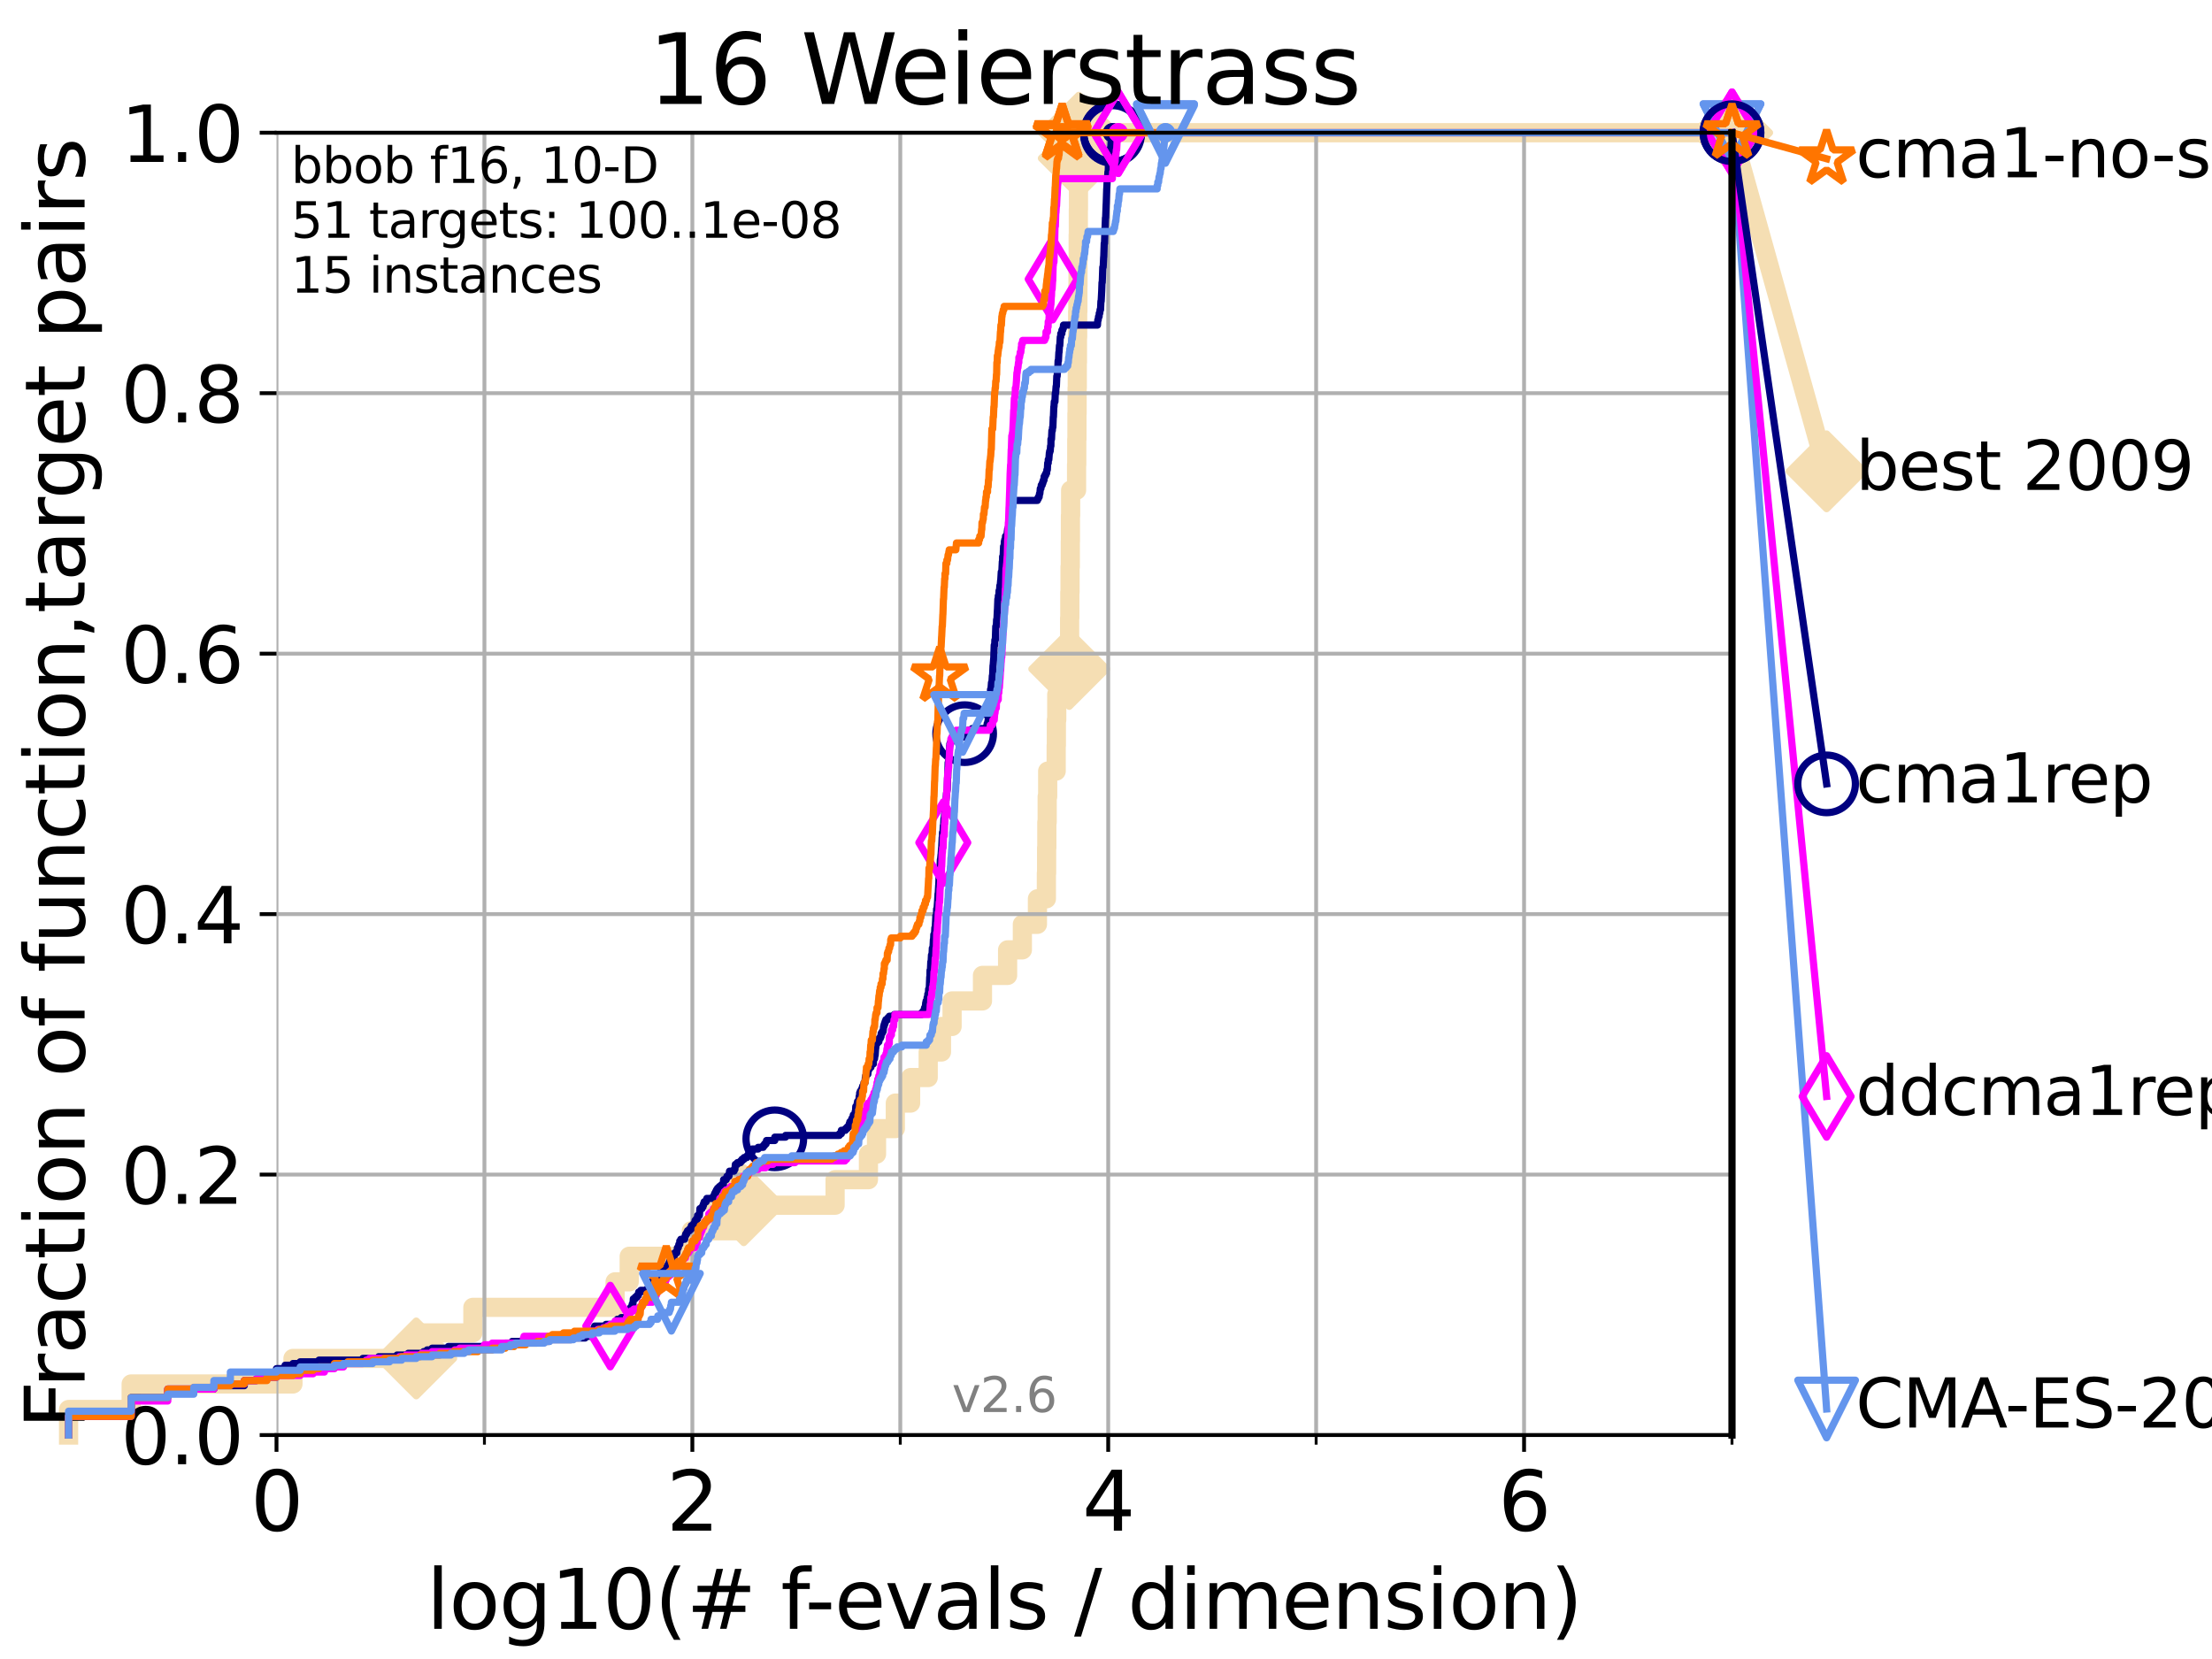 <?xml version="1.0" encoding="utf-8" standalone="no"?>
<!DOCTYPE svg PUBLIC "-//W3C//DTD SVG 1.1//EN"
  "http://www.w3.org/Graphics/SVG/1.1/DTD/svg11.dtd">
<svg xmlns:xlink="http://www.w3.org/1999/xlink" width="460.8pt" height="345.6pt" viewBox="0 0 460.8 345.6" xmlns="http://www.w3.org/2000/svg" version="1.1">
 <defs>
  <style type="text/css">*{stroke-linejoin: round; stroke-linecap: butt}</style>
 </defs>
 <g id="figure_1">
  <g id="patch_1">
   <path d="M 0 345.6 
L 460.8 345.6 
L 460.8 0 
L 0 0 
z
" style="fill: #ffffff"/>
  </g>
  <g id="axes_1">
   <g id="patch_2">
    <path d="M 57.6 298.944 
L 360.806 298.944 
L 360.806 27.648 
L 57.6 27.648 
z
" style="fill: #ffffff"/>
   </g>
   <g id="line2d_1">
    <path d="M 14.285 298.944 
L 14.285 293.624 
L 27.324 293.624 
L 27.324 288.305 
L 61.03 288.305 
L 61.03 282.985 
L 86.712 282.985 
L 86.712 277.666 
L 98.51 277.666 
L 98.51 272.346 
L 128.134 272.346 
L 128.134 267.027 
L 131.078 267.027 
L 131.078 261.707 
L 144.022 261.707 
L 144.022 256.388 
L 154.94 256.388 
L 154.94 251.068 
L 173.964 251.068 
L 173.964 245.749 
L 180.914 245.749 
L 180.914 240.429 
L 182.595 240.429 
L 182.595 235.11 
L 186.511 235.11 
L 186.511 229.79 
L 189.698 229.79 
L 189.698 224.471 
L 193.362 224.471 
L 193.362 219.151 
L 196.125 219.151 
L 196.125 213.832 
L 198.336 213.832 
L 198.336 208.512 
L 204.667 208.512 
L 204.667 203.192 
L 209.903 203.192 
L 209.903 197.873 
L 212.978 197.873 
L 212.978 192.553 
L 216.117 192.553 
L 216.117 187.234 
L 217.981 187.234 
L 217.981 181.914 
L 218.029 181.914 
L 218.029 176.595 
L 218.074 176.595 
L 218.074 171.275 
L 218.145 171.275 
L 218.145 165.956 
L 218.25 165.956 
L 218.25 160.636 
L 220.02 160.636 
L 220.02 155.317 
L 220.059 155.317 
L 220.059 149.997 
L 220.139 149.997 
L 220.139 144.678 
L 222.742 144.678 
L 222.742 139.358 
L 222.788 139.358 
L 222.788 134.039 
L 222.821 134.039 
L 222.821 128.719 
L 222.862 128.719 
L 222.862 123.4 
L 222.908 123.4 
L 222.908 118.08 
L 222.965 118.08 
L 222.965 112.76 
L 222.987 112.76 
L 222.987 107.441 
L 223.032 107.441 
L 223.032 102.121 
L 224.268 102.121 
L 224.268 96.802 
L 224.307 96.802 
L 224.307 91.482 
L 224.347 91.482 
L 224.347 86.163 
L 224.381 86.163 
L 224.381 80.843 
L 224.417 80.843 
L 224.417 75.524 
L 224.452 75.524 
L 224.452 70.204 
L 224.497 70.204 
L 224.497 64.885 
L 224.541 64.885 
L 224.541 59.565 
L 224.568 59.565 
L 224.568 54.246 
L 224.604 54.246 
L 224.604 48.926 
L 224.638 48.926 
L 224.638 43.607 
L 224.663 43.607 
L 224.663 38.287 
L 224.697 38.287 
L 224.697 32.968 
L 224.722 32.968 
L 224.722 27.648 
L 360.806 27.648 
" style="fill: none; stroke: #f5deb3; stroke-width: 4; stroke-linecap: square"/>
   </g>
   <g id="line2d_2">
    <defs>
     <path id="m6224ea8e81" d="M -0 7.778 
L 7.778 0 
L 0 -7.778 
L -7.778 -0 
z
" style="stroke: #f5deb3; stroke-width: 1.5; stroke-linejoin: miter"/>
    </defs>
    <g>
     <use xlink:href="#m6224ea8e81" x="86.712" y="282.985" style="fill: #f5deb3; stroke: #f5deb3; stroke-width: 1.5; stroke-linejoin: miter"/>
     <use xlink:href="#m6224ea8e81" x="154.94" y="251.068" style="fill: #f5deb3; stroke: #f5deb3; stroke-width: 1.5; stroke-linejoin: miter"/>
     <use xlink:href="#m6224ea8e81" x="222.742" y="139.358" style="fill: #f5deb3; stroke: #f5deb3; stroke-width: 1.5; stroke-linejoin: miter"/>
     <use xlink:href="#m6224ea8e81" x="224.722" y="32.968" style="fill: #f5deb3; stroke: #f5deb3; stroke-width: 1.5; stroke-linejoin: miter"/>
     <use xlink:href="#m6224ea8e81" x="224.722" y="27.648" style="fill: #f5deb3; stroke: #f5deb3; stroke-width: 1.5; stroke-linejoin: miter"/>
     <use xlink:href="#m6224ea8e81" x="360.806" y="27.648" style="fill: #f5deb3; stroke: #f5deb3; stroke-width: 1.5; stroke-linejoin: miter"/>
    </g>
   </g>
   <g id="line2d_3">
    <path style="fill: none; stroke: #f5deb3; stroke-width: 4; stroke-linecap: square"/>
    <g/>
   </g>
   <g id="line2d_4">
    <path d="M 360.806 27.648 
L 380.515 98.185 
" style="fill: none; stroke: #f5deb3; stroke-width: 4; stroke-linecap: square"/>
    <g>
     <use xlink:href="#m6224ea8e81" x="360.806" y="27.648" style="fill: #f5deb3; stroke: #f5deb3; stroke-width: 1.5; stroke-linejoin: miter"/>
     <use xlink:href="#m6224ea8e81" x="380.515" y="98.185" style="fill: #f5deb3; stroke: #f5deb3; stroke-width: 1.5; stroke-linejoin: miter"/>
    </g>
   </g>
   <g id="matplotlib.axis_1">
    <g id="xtick_1">
     <g id="line2d_5">
      <path d="M 57.6 298.944 
L 57.6 27.648 
" clip-path="url(#p9ff6ffdeb2)" style="fill: none; stroke: #b0b0b0; stroke-width: 0.8; stroke-linecap: square"/>
     </g>
     <g id="line2d_6">
      <defs>
       <path id="m5f3ae8507a" d="M 0 0 
L 0 3.5 
" style="stroke: #000000; stroke-width: 0.8"/>
      </defs>
      <g>
       <use xlink:href="#m5f3ae8507a" x="57.6" y="298.944" style="stroke: #000000; stroke-width: 0.8"/>
      </g>
     </g>
     <g id="text_1">
      <!-- 0 -->
      <g transform="translate(52.192 318.861)scale(0.17 -0.17)">
       <defs>
        <path id="DejaVuSans-30" d="M 2034 4250 
Q 1547 4250 1301 3770 
Q 1056 3291 1056 2328 
Q 1056 1369 1301 889 
Q 1547 409 2034 409 
Q 2525 409 2770 889 
Q 3016 1369 3016 2328 
Q 3016 3291 2770 3770 
Q 2525 4250 2034 4250 
z
M 2034 4750 
Q 2819 4750 3233 4129 
Q 3647 3509 3647 2328 
Q 3647 1150 3233 529 
Q 2819 -91 2034 -91 
Q 1250 -91 836 529 
Q 422 1150 422 2328 
Q 422 3509 836 4129 
Q 1250 4750 2034 4750 
z
" transform="scale(0.016)"/>
       </defs>
       <use xlink:href="#DejaVuSans-30"/>
      </g>
     </g>
    </g>
    <g id="xtick_2">
     <g id="line2d_7">
      <path d="M 144.23 298.944 
L 144.23 27.648 
" clip-path="url(#p9ff6ffdeb2)" style="fill: none; stroke: #b0b0b0; stroke-width: 0.8; stroke-linecap: square"/>
     </g>
     <g id="line2d_8">
      <g>
       <use xlink:href="#m5f3ae8507a" x="144.23" y="298.944" style="stroke: #000000; stroke-width: 0.8"/>
      </g>
     </g>
     <g id="text_2">
      <!-- 2 -->
      <g transform="translate(138.822 318.861)scale(0.17 -0.17)">
       <defs>
        <path id="DejaVuSans-32" d="M 1228 531 
L 3431 531 
L 3431 0 
L 469 0 
L 469 531 
Q 828 903 1448 1529 
Q 2069 2156 2228 2338 
Q 2531 2678 2651 2914 
Q 2772 3150 2772 3378 
Q 2772 3750 2511 3984 
Q 2250 4219 1831 4219 
Q 1534 4219 1204 4116 
Q 875 4013 500 3803 
L 500 4441 
Q 881 4594 1212 4672 
Q 1544 4750 1819 4750 
Q 2544 4750 2975 4387 
Q 3406 4025 3406 3419 
Q 3406 3131 3298 2873 
Q 3191 2616 2906 2266 
Q 2828 2175 2409 1742 
Q 1991 1309 1228 531 
z
" transform="scale(0.016)"/>
       </defs>
       <use xlink:href="#DejaVuSans-32"/>
      </g>
     </g>
    </g>
    <g id="xtick_3">
     <g id="line2d_9">
      <path d="M 230.861 298.944 
L 230.861 27.648 
" clip-path="url(#p9ff6ffdeb2)" style="fill: none; stroke: #b0b0b0; stroke-width: 0.8; stroke-linecap: square"/>
     </g>
     <g id="line2d_10">
      <g>
       <use xlink:href="#m5f3ae8507a" x="230.861" y="298.944" style="stroke: #000000; stroke-width: 0.8"/>
      </g>
     </g>
     <g id="text_3">
      <!-- 4 -->
      <g transform="translate(225.453 318.861)scale(0.17 -0.17)">
       <defs>
        <path id="DejaVuSans-34" d="M 2419 4116 
L 825 1625 
L 2419 1625 
L 2419 4116 
z
M 2253 4666 
L 3047 4666 
L 3047 1625 
L 3713 1625 
L 3713 1100 
L 3047 1100 
L 3047 0 
L 2419 0 
L 2419 1100 
L 313 1100 
L 313 1709 
L 2253 4666 
z
" transform="scale(0.016)"/>
       </defs>
       <use xlink:href="#DejaVuSans-34"/>
      </g>
     </g>
    </g>
    <g id="xtick_4">
     <g id="line2d_11">
      <path d="M 317.491 298.944 
L 317.491 27.648 
" clip-path="url(#p9ff6ffdeb2)" style="fill: none; stroke: #b0b0b0; stroke-width: 0.8; stroke-linecap: square"/>
     </g>
     <g id="line2d_12">
      <g>
       <use xlink:href="#m5f3ae8507a" x="317.491" y="298.944" style="stroke: #000000; stroke-width: 0.8"/>
      </g>
     </g>
     <g id="text_4">
      <!-- 6 -->
      <g transform="translate(312.083 318.861)scale(0.17 -0.17)">
       <defs>
        <path id="DejaVuSans-36" d="M 2113 2584 
Q 1688 2584 1439 2293 
Q 1191 2003 1191 1497 
Q 1191 994 1439 701 
Q 1688 409 2113 409 
Q 2538 409 2786 701 
Q 3034 994 3034 1497 
Q 3034 2003 2786 2293 
Q 2538 2584 2113 2584 
z
M 3366 4563 
L 3366 3988 
Q 3128 4100 2886 4159 
Q 2644 4219 2406 4219 
Q 1781 4219 1451 3797 
Q 1122 3375 1075 2522 
Q 1259 2794 1537 2939 
Q 1816 3084 2150 3084 
Q 2853 3084 3261 2657 
Q 3669 2231 3669 1497 
Q 3669 778 3244 343 
Q 2819 -91 2113 -91 
Q 1303 -91 875 529 
Q 447 1150 447 2328 
Q 447 3434 972 4092 
Q 1497 4750 2381 4750 
Q 2619 4750 2861 4703 
Q 3103 4656 3366 4563 
z
" transform="scale(0.016)"/>
       </defs>
       <use xlink:href="#DejaVuSans-36"/>
      </g>
     </g>
    </g>
    <g id="xtick_5">
     <g id="line2d_13">
      <path d="M 100.915 298.944 
L 100.915 27.648 
" clip-path="url(#p9ff6ffdeb2)" style="fill: none; stroke: #b0b0b0; stroke-width: 0.8; stroke-linecap: square"/>
     </g>
     <g id="line2d_14">
      <defs>
       <path id="ma44c59ea60" d="M 0 0 
L 0 2 
" style="stroke: #000000; stroke-width: 0.6"/>
      </defs>
      <g>
       <use xlink:href="#ma44c59ea60" x="100.915" y="298.944" style="stroke: #000000; stroke-width: 0.6"/>
      </g>
     </g>
    </g>
    <g id="xtick_6">
     <g id="line2d_15">
      <path d="M 187.546 298.944 
L 187.546 27.648 
" clip-path="url(#p9ff6ffdeb2)" style="fill: none; stroke: #b0b0b0; stroke-width: 0.8; stroke-linecap: square"/>
     </g>
     <g id="line2d_16">
      <g>
       <use xlink:href="#ma44c59ea60" x="187.546" y="298.944" style="stroke: #000000; stroke-width: 0.6"/>
      </g>
     </g>
    </g>
    <g id="xtick_7">
     <g id="line2d_17">
      <path d="M 274.176 298.944 
L 274.176 27.648 
" clip-path="url(#p9ff6ffdeb2)" style="fill: none; stroke: #b0b0b0; stroke-width: 0.8; stroke-linecap: square"/>
     </g>
     <g id="line2d_18">
      <g>
       <use xlink:href="#ma44c59ea60" x="274.176" y="298.944" style="stroke: #000000; stroke-width: 0.6"/>
      </g>
     </g>
    </g>
    <g id="xtick_8">
     <g id="line2d_19">
      <path d="M 360.806 298.944 
L 360.806 27.648 
" clip-path="url(#p9ff6ffdeb2)" style="fill: none; stroke: #b0b0b0; stroke-width: 0.8; stroke-linecap: square"/>
     </g>
     <g id="line2d_20">
      <g>
       <use xlink:href="#ma44c59ea60" x="360.806" y="298.944" style="stroke: #000000; stroke-width: 0.6"/>
      </g>
     </g>
    </g>
    <g id="text_5">
     <!-- log10(# f-evals / dimension) -->
     <g transform="translate(88.823 339.314)scale(0.17 -0.17)">
      <defs>
       <path id="DejaVuSans-6c" d="M 603 4863 
L 1178 4863 
L 1178 0 
L 603 0 
L 603 4863 
z
" transform="scale(0.016)"/>
       <path id="DejaVuSans-6f" d="M 1959 3097 
Q 1497 3097 1228 2736 
Q 959 2375 959 1747 
Q 959 1119 1226 758 
Q 1494 397 1959 397 
Q 2419 397 2687 759 
Q 2956 1122 2956 1747 
Q 2956 2369 2687 2733 
Q 2419 3097 1959 3097 
z
M 1959 3584 
Q 2709 3584 3137 3096 
Q 3566 2609 3566 1747 
Q 3566 888 3137 398 
Q 2709 -91 1959 -91 
Q 1206 -91 779 398 
Q 353 888 353 1747 
Q 353 2609 779 3096 
Q 1206 3584 1959 3584 
z
" transform="scale(0.016)"/>
       <path id="DejaVuSans-67" d="M 2906 1791 
Q 2906 2416 2648 2759 
Q 2391 3103 1925 3103 
Q 1463 3103 1205 2759 
Q 947 2416 947 1791 
Q 947 1169 1205 825 
Q 1463 481 1925 481 
Q 2391 481 2648 825 
Q 2906 1169 2906 1791 
z
M 3481 434 
Q 3481 -459 3084 -895 
Q 2688 -1331 1869 -1331 
Q 1566 -1331 1297 -1286 
Q 1028 -1241 775 -1147 
L 775 -588 
Q 1028 -725 1275 -790 
Q 1522 -856 1778 -856 
Q 2344 -856 2625 -561 
Q 2906 -266 2906 331 
L 2906 616 
Q 2728 306 2450 153 
Q 2172 0 1784 0 
Q 1141 0 747 490 
Q 353 981 353 1791 
Q 353 2603 747 3093 
Q 1141 3584 1784 3584 
Q 2172 3584 2450 3431 
Q 2728 3278 2906 2969 
L 2906 3500 
L 3481 3500 
L 3481 434 
z
" transform="scale(0.016)"/>
       <path id="DejaVuSans-31" d="M 794 531 
L 1825 531 
L 1825 4091 
L 703 3866 
L 703 4441 
L 1819 4666 
L 2450 4666 
L 2450 531 
L 3481 531 
L 3481 0 
L 794 0 
L 794 531 
z
" transform="scale(0.016)"/>
       <path id="DejaVuSans-28" d="M 1984 4856 
Q 1566 4138 1362 3434 
Q 1159 2731 1159 2009 
Q 1159 1288 1364 580 
Q 1569 -128 1984 -844 
L 1484 -844 
Q 1016 -109 783 600 
Q 550 1309 550 2009 
Q 550 2706 781 3412 
Q 1013 4119 1484 4856 
L 1984 4856 
z
" transform="scale(0.016)"/>
       <path id="DejaVuSans-23" d="M 3272 2816 
L 2363 2816 
L 2100 1772 
L 3016 1772 
L 3272 2816 
z
M 2803 4594 
L 2478 3297 
L 3391 3297 
L 3719 4594 
L 4219 4594 
L 3897 3297 
L 4872 3297 
L 4872 2816 
L 3775 2816 
L 3519 1772 
L 4513 1772 
L 4513 1294 
L 3397 1294 
L 3072 0 
L 2572 0 
L 2894 1294 
L 1978 1294 
L 1656 0 
L 1153 0 
L 1478 1294 
L 494 1294 
L 494 1772 
L 1594 1772 
L 1856 2816 
L 850 2816 
L 850 3297 
L 1978 3297 
L 2297 4594 
L 2803 4594 
z
" transform="scale(0.016)"/>
       <path id="DejaVuSans-20" transform="scale(0.016)"/>
       <path id="DejaVuSans-66" d="M 2375 4863 
L 2375 4384 
L 1825 4384 
Q 1516 4384 1395 4259 
Q 1275 4134 1275 3809 
L 1275 3500 
L 2222 3500 
L 2222 3053 
L 1275 3053 
L 1275 0 
L 697 0 
L 697 3053 
L 147 3053 
L 147 3500 
L 697 3500 
L 697 3744 
Q 697 4328 969 4595 
Q 1241 4863 1831 4863 
L 2375 4863 
z
" transform="scale(0.016)"/>
       <path id="DejaVuSans-2d" d="M 313 2009 
L 1997 2009 
L 1997 1497 
L 313 1497 
L 313 2009 
z
" transform="scale(0.016)"/>
       <path id="DejaVuSans-65" d="M 3597 1894 
L 3597 1613 
L 953 1613 
Q 991 1019 1311 708 
Q 1631 397 2203 397 
Q 2534 397 2845 478 
Q 3156 559 3463 722 
L 3463 178 
Q 3153 47 2828 -22 
Q 2503 -91 2169 -91 
Q 1331 -91 842 396 
Q 353 884 353 1716 
Q 353 2575 817 3079 
Q 1281 3584 2069 3584 
Q 2775 3584 3186 3129 
Q 3597 2675 3597 1894 
z
M 3022 2063 
Q 3016 2534 2758 2815 
Q 2500 3097 2075 3097 
Q 1594 3097 1305 2825 
Q 1016 2553 972 2059 
L 3022 2063 
z
" transform="scale(0.016)"/>
       <path id="DejaVuSans-76" d="M 191 3500 
L 800 3500 
L 1894 563 
L 2988 3500 
L 3597 3500 
L 2284 0 
L 1503 0 
L 191 3500 
z
" transform="scale(0.016)"/>
       <path id="DejaVuSans-61" d="M 2194 1759 
Q 1497 1759 1228 1600 
Q 959 1441 959 1056 
Q 959 750 1161 570 
Q 1363 391 1709 391 
Q 2188 391 2477 730 
Q 2766 1069 2766 1631 
L 2766 1759 
L 2194 1759 
z
M 3341 1997 
L 3341 0 
L 2766 0 
L 2766 531 
Q 2569 213 2275 61 
Q 1981 -91 1556 -91 
Q 1019 -91 701 211 
Q 384 513 384 1019 
Q 384 1609 779 1909 
Q 1175 2209 1959 2209 
L 2766 2209 
L 2766 2266 
Q 2766 2663 2505 2880 
Q 2244 3097 1772 3097 
Q 1472 3097 1187 3025 
Q 903 2953 641 2809 
L 641 3341 
Q 956 3463 1253 3523 
Q 1550 3584 1831 3584 
Q 2591 3584 2966 3190 
Q 3341 2797 3341 1997 
z
" transform="scale(0.016)"/>
       <path id="DejaVuSans-73" d="M 2834 3397 
L 2834 2853 
Q 2591 2978 2328 3040 
Q 2066 3103 1784 3103 
Q 1356 3103 1142 2972 
Q 928 2841 928 2578 
Q 928 2378 1081 2264 
Q 1234 2150 1697 2047 
L 1894 2003 
Q 2506 1872 2764 1633 
Q 3022 1394 3022 966 
Q 3022 478 2636 193 
Q 2250 -91 1575 -91 
Q 1294 -91 989 -36 
Q 684 19 347 128 
L 347 722 
Q 666 556 975 473 
Q 1284 391 1588 391 
Q 1994 391 2212 530 
Q 2431 669 2431 922 
Q 2431 1156 2273 1281 
Q 2116 1406 1581 1522 
L 1381 1569 
Q 847 1681 609 1914 
Q 372 2147 372 2553 
Q 372 3047 722 3315 
Q 1072 3584 1716 3584 
Q 2034 3584 2315 3537 
Q 2597 3491 2834 3397 
z
" transform="scale(0.016)"/>
       <path id="DejaVuSans-2f" d="M 1625 4666 
L 2156 4666 
L 531 -594 
L 0 -594 
L 1625 4666 
z
" transform="scale(0.016)"/>
       <path id="DejaVuSans-64" d="M 2906 2969 
L 2906 4863 
L 3481 4863 
L 3481 0 
L 2906 0 
L 2906 525 
Q 2725 213 2448 61 
Q 2172 -91 1784 -91 
Q 1150 -91 751 415 
Q 353 922 353 1747 
Q 353 2572 751 3078 
Q 1150 3584 1784 3584 
Q 2172 3584 2448 3432 
Q 2725 3281 2906 2969 
z
M 947 1747 
Q 947 1113 1208 752 
Q 1469 391 1925 391 
Q 2381 391 2643 752 
Q 2906 1113 2906 1747 
Q 2906 2381 2643 2742 
Q 2381 3103 1925 3103 
Q 1469 3103 1208 2742 
Q 947 2381 947 1747 
z
" transform="scale(0.016)"/>
       <path id="DejaVuSans-69" d="M 603 3500 
L 1178 3500 
L 1178 0 
L 603 0 
L 603 3500 
z
M 603 4863 
L 1178 4863 
L 1178 4134 
L 603 4134 
L 603 4863 
z
" transform="scale(0.016)"/>
       <path id="DejaVuSans-6d" d="M 3328 2828 
Q 3544 3216 3844 3400 
Q 4144 3584 4550 3584 
Q 5097 3584 5394 3201 
Q 5691 2819 5691 2113 
L 5691 0 
L 5113 0 
L 5113 2094 
Q 5113 2597 4934 2840 
Q 4756 3084 4391 3084 
Q 3944 3084 3684 2787 
Q 3425 2491 3425 1978 
L 3425 0 
L 2847 0 
L 2847 2094 
Q 2847 2600 2669 2842 
Q 2491 3084 2119 3084 
Q 1678 3084 1418 2786 
Q 1159 2488 1159 1978 
L 1159 0 
L 581 0 
L 581 3500 
L 1159 3500 
L 1159 2956 
Q 1356 3278 1631 3431 
Q 1906 3584 2284 3584 
Q 2666 3584 2933 3390 
Q 3200 3197 3328 2828 
z
" transform="scale(0.016)"/>
       <path id="DejaVuSans-6e" d="M 3513 2113 
L 3513 0 
L 2938 0 
L 2938 2094 
Q 2938 2591 2744 2837 
Q 2550 3084 2163 3084 
Q 1697 3084 1428 2787 
Q 1159 2491 1159 1978 
L 1159 0 
L 581 0 
L 581 3500 
L 1159 3500 
L 1159 2956 
Q 1366 3272 1645 3428 
Q 1925 3584 2291 3584 
Q 2894 3584 3203 3211 
Q 3513 2838 3513 2113 
z
" transform="scale(0.016)"/>
       <path id="DejaVuSans-29" d="M 513 4856 
L 1013 4856 
Q 1481 4119 1714 3412 
Q 1947 2706 1947 2009 
Q 1947 1309 1714 600 
Q 1481 -109 1013 -844 
L 513 -844 
Q 928 -128 1133 580 
Q 1338 1288 1338 2009 
Q 1338 2731 1133 3434 
Q 928 4138 513 4856 
z
" transform="scale(0.016)"/>
      </defs>
      <use xlink:href="#DejaVuSans-6c"/>
      <use xlink:href="#DejaVuSans-6f" x="27.783"/>
      <use xlink:href="#DejaVuSans-67" x="88.965"/>
      <use xlink:href="#DejaVuSans-31" x="152.441"/>
      <use xlink:href="#DejaVuSans-30" x="216.064"/>
      <use xlink:href="#DejaVuSans-28" x="279.688"/>
      <use xlink:href="#DejaVuSans-23" x="318.701"/>
      <use xlink:href="#DejaVuSans-20" x="402.49"/>
      <use xlink:href="#DejaVuSans-66" x="434.277"/>
      <use xlink:href="#DejaVuSans-2d" x="463.982"/>
      <use xlink:href="#DejaVuSans-65" x="500.066"/>
      <use xlink:href="#DejaVuSans-76" x="561.59"/>
      <use xlink:href="#DejaVuSans-61" x="620.77"/>
      <use xlink:href="#DejaVuSans-6c" x="682.049"/>
      <use xlink:href="#DejaVuSans-73" x="709.832"/>
      <use xlink:href="#DejaVuSans-20" x="761.932"/>
      <use xlink:href="#DejaVuSans-2f" x="793.719"/>
      <use xlink:href="#DejaVuSans-20" x="827.41"/>
      <use xlink:href="#DejaVuSans-64" x="859.197"/>
      <use xlink:href="#DejaVuSans-69" x="922.674"/>
      <use xlink:href="#DejaVuSans-6d" x="950.457"/>
      <use xlink:href="#DejaVuSans-65" x="1047.869"/>
      <use xlink:href="#DejaVuSans-6e" x="1109.393"/>
      <use xlink:href="#DejaVuSans-73" x="1172.771"/>
      <use xlink:href="#DejaVuSans-69" x="1224.871"/>
      <use xlink:href="#DejaVuSans-6f" x="1252.654"/>
      <use xlink:href="#DejaVuSans-6e" x="1313.836"/>
      <use xlink:href="#DejaVuSans-29" x="1377.215"/>
     </g>
    </g>
   </g>
   <g id="matplotlib.axis_2">
    <g id="ytick_1">
     <g id="line2d_21">
      <path d="M 57.6 298.944 
L 360.806 298.944 
" clip-path="url(#p9ff6ffdeb2)" style="fill: none; stroke: #b0b0b0; stroke-width: 0.8; stroke-linecap: square"/>
     </g>
     <g id="line2d_22">
      <defs>
       <path id="mf0e49913be" d="M 0 0 
L -3.5 0 
" style="stroke: #000000; stroke-width: 0.8"/>
      </defs>
      <g>
       <use xlink:href="#mf0e49913be" x="57.6" y="298.944" style="stroke: #000000; stroke-width: 0.8"/>
      </g>
     </g>
     <g id="text_6">
      <!-- 0.0 -->
      <g transform="translate(25.155 305.023)scale(0.16 -0.16)">
       <defs>
        <path id="DejaVuSans-2e" d="M 684 794 
L 1344 794 
L 1344 0 
L 684 0 
L 684 794 
z
" transform="scale(0.016)"/>
       </defs>
       <use xlink:href="#DejaVuSans-30"/>
       <use xlink:href="#DejaVuSans-2e" x="63.623"/>
       <use xlink:href="#DejaVuSans-30" x="95.41"/>
      </g>
     </g>
    </g>
    <g id="ytick_2">
     <g id="line2d_23">
      <path d="M 57.6 244.685 
L 360.806 244.685 
" clip-path="url(#p9ff6ffdeb2)" style="fill: none; stroke: #b0b0b0; stroke-width: 0.8; stroke-linecap: square"/>
     </g>
     <g id="line2d_24">
      <g>
       <use xlink:href="#mf0e49913be" x="57.6" y="244.685" style="stroke: #000000; stroke-width: 0.8"/>
      </g>
     </g>
     <g id="text_7">
      <!-- 0.2 -->
      <g transform="translate(25.155 250.764)scale(0.16 -0.16)">
       <use xlink:href="#DejaVuSans-30"/>
       <use xlink:href="#DejaVuSans-2e" x="63.623"/>
       <use xlink:href="#DejaVuSans-32" x="95.41"/>
      </g>
     </g>
    </g>
    <g id="ytick_3">
     <g id="line2d_25">
      <path d="M 57.6 190.426 
L 360.806 190.426 
" clip-path="url(#p9ff6ffdeb2)" style="fill: none; stroke: #b0b0b0; stroke-width: 0.8; stroke-linecap: square"/>
     </g>
     <g id="line2d_26">
      <g>
       <use xlink:href="#mf0e49913be" x="57.6" y="190.426" style="stroke: #000000; stroke-width: 0.8"/>
      </g>
     </g>
     <g id="text_8">
      <!-- 0.4 -->
      <g transform="translate(25.155 196.504)scale(0.16 -0.16)">
       <use xlink:href="#DejaVuSans-30"/>
       <use xlink:href="#DejaVuSans-2e" x="63.623"/>
       <use xlink:href="#DejaVuSans-34" x="95.41"/>
      </g>
     </g>
    </g>
    <g id="ytick_4">
     <g id="line2d_27">
      <path d="M 57.6 136.166 
L 360.806 136.166 
" clip-path="url(#p9ff6ffdeb2)" style="fill: none; stroke: #b0b0b0; stroke-width: 0.8; stroke-linecap: square"/>
     </g>
     <g id="line2d_28">
      <g>
       <use xlink:href="#mf0e49913be" x="57.6" y="136.166" style="stroke: #000000; stroke-width: 0.8"/>
      </g>
     </g>
     <g id="text_9">
      <!-- 0.6 -->
      <g transform="translate(25.155 142.245)scale(0.16 -0.16)">
       <use xlink:href="#DejaVuSans-30"/>
       <use xlink:href="#DejaVuSans-2e" x="63.623"/>
       <use xlink:href="#DejaVuSans-36" x="95.41"/>
      </g>
     </g>
    </g>
    <g id="ytick_5">
     <g id="line2d_29">
      <path d="M 57.6 81.907 
L 360.806 81.907 
" clip-path="url(#p9ff6ffdeb2)" style="fill: none; stroke: #b0b0b0; stroke-width: 0.8; stroke-linecap: square"/>
     </g>
     <g id="line2d_30">
      <g>
       <use xlink:href="#mf0e49913be" x="57.6" y="81.907" style="stroke: #000000; stroke-width: 0.8"/>
      </g>
     </g>
     <g id="text_10">
      <!-- 0.8 -->
      <g transform="translate(25.155 87.986)scale(0.16 -0.16)">
       <defs>
        <path id="DejaVuSans-38" d="M 2034 2216 
Q 1584 2216 1326 1975 
Q 1069 1734 1069 1313 
Q 1069 891 1326 650 
Q 1584 409 2034 409 
Q 2484 409 2743 651 
Q 3003 894 3003 1313 
Q 3003 1734 2745 1975 
Q 2488 2216 2034 2216 
z
M 1403 2484 
Q 997 2584 770 2862 
Q 544 3141 544 3541 
Q 544 4100 942 4425 
Q 1341 4750 2034 4750 
Q 2731 4750 3128 4425 
Q 3525 4100 3525 3541 
Q 3525 3141 3298 2862 
Q 3072 2584 2669 2484 
Q 3125 2378 3379 2068 
Q 3634 1759 3634 1313 
Q 3634 634 3220 271 
Q 2806 -91 2034 -91 
Q 1263 -91 848 271 
Q 434 634 434 1313 
Q 434 1759 690 2068 
Q 947 2378 1403 2484 
z
M 1172 3481 
Q 1172 3119 1398 2916 
Q 1625 2713 2034 2713 
Q 2441 2713 2670 2916 
Q 2900 3119 2900 3481 
Q 2900 3844 2670 4047 
Q 2441 4250 2034 4250 
Q 1625 4250 1398 4047 
Q 1172 3844 1172 3481 
z
" transform="scale(0.016)"/>
       </defs>
       <use xlink:href="#DejaVuSans-30"/>
       <use xlink:href="#DejaVuSans-2e" x="63.623"/>
       <use xlink:href="#DejaVuSans-38" x="95.41"/>
      </g>
     </g>
    </g>
    <g id="ytick_6">
     <g id="line2d_31">
      <path d="M 57.6 27.648 
L 360.806 27.648 
" clip-path="url(#p9ff6ffdeb2)" style="fill: none; stroke: #b0b0b0; stroke-width: 0.8; stroke-linecap: square"/>
     </g>
     <g id="line2d_32">
      <g>
       <use xlink:href="#mf0e49913be" x="57.6" y="27.648" style="stroke: #000000; stroke-width: 0.8"/>
      </g>
     </g>
     <g id="text_11">
      <!-- 1.0 -->
      <g transform="translate(25.155 33.727)scale(0.16 -0.16)">
       <use xlink:href="#DejaVuSans-31"/>
       <use xlink:href="#DejaVuSans-2e" x="63.623"/>
       <use xlink:href="#DejaVuSans-30" x="95.41"/>
      </g>
     </g>
    </g>
    <g id="text_12">
     <!-- Fraction of function,target pairs -->
     <g transform="translate(17.62 297.681)rotate(-90)scale(0.17 -0.17)">
      <defs>
       <path id="DejaVuSans-46" d="M 628 4666 
L 3309 4666 
L 3309 4134 
L 1259 4134 
L 1259 2759 
L 3109 2759 
L 3109 2228 
L 1259 2228 
L 1259 0 
L 628 0 
L 628 4666 
z
" transform="scale(0.016)"/>
       <path id="DejaVuSans-72" d="M 2631 2963 
Q 2534 3019 2420 3045 
Q 2306 3072 2169 3072 
Q 1681 3072 1420 2755 
Q 1159 2438 1159 1844 
L 1159 0 
L 581 0 
L 581 3500 
L 1159 3500 
L 1159 2956 
Q 1341 3275 1631 3429 
Q 1922 3584 2338 3584 
Q 2397 3584 2469 3576 
Q 2541 3569 2628 3553 
L 2631 2963 
z
" transform="scale(0.016)"/>
       <path id="DejaVuSans-63" d="M 3122 3366 
L 3122 2828 
Q 2878 2963 2633 3030 
Q 2388 3097 2138 3097 
Q 1578 3097 1268 2742 
Q 959 2388 959 1747 
Q 959 1106 1268 751 
Q 1578 397 2138 397 
Q 2388 397 2633 464 
Q 2878 531 3122 666 
L 3122 134 
Q 2881 22 2623 -34 
Q 2366 -91 2075 -91 
Q 1284 -91 818 406 
Q 353 903 353 1747 
Q 353 2603 823 3093 
Q 1294 3584 2113 3584 
Q 2378 3584 2631 3529 
Q 2884 3475 3122 3366 
z
" transform="scale(0.016)"/>
       <path id="DejaVuSans-74" d="M 1172 4494 
L 1172 3500 
L 2356 3500 
L 2356 3053 
L 1172 3053 
L 1172 1153 
Q 1172 725 1289 603 
Q 1406 481 1766 481 
L 2356 481 
L 2356 0 
L 1766 0 
Q 1100 0 847 248 
Q 594 497 594 1153 
L 594 3053 
L 172 3053 
L 172 3500 
L 594 3500 
L 594 4494 
L 1172 4494 
z
" transform="scale(0.016)"/>
       <path id="DejaVuSans-75" d="M 544 1381 
L 544 3500 
L 1119 3500 
L 1119 1403 
Q 1119 906 1312 657 
Q 1506 409 1894 409 
Q 2359 409 2629 706 
Q 2900 1003 2900 1516 
L 2900 3500 
L 3475 3500 
L 3475 0 
L 2900 0 
L 2900 538 
Q 2691 219 2414 64 
Q 2138 -91 1772 -91 
Q 1169 -91 856 284 
Q 544 659 544 1381 
z
M 1991 3584 
L 1991 3584 
z
" transform="scale(0.016)"/>
       <path id="DejaVuSans-2c" d="M 750 794 
L 1409 794 
L 1409 256 
L 897 -744 
L 494 -744 
L 750 256 
L 750 794 
z
" transform="scale(0.016)"/>
       <path id="DejaVuSans-70" d="M 1159 525 
L 1159 -1331 
L 581 -1331 
L 581 3500 
L 1159 3500 
L 1159 2969 
Q 1341 3281 1617 3432 
Q 1894 3584 2278 3584 
Q 2916 3584 3314 3078 
Q 3713 2572 3713 1747 
Q 3713 922 3314 415 
Q 2916 -91 2278 -91 
Q 1894 -91 1617 61 
Q 1341 213 1159 525 
z
M 3116 1747 
Q 3116 2381 2855 2742 
Q 2594 3103 2138 3103 
Q 1681 3103 1420 2742 
Q 1159 2381 1159 1747 
Q 1159 1113 1420 752 
Q 1681 391 2138 391 
Q 2594 391 2855 752 
Q 3116 1113 3116 1747 
z
" transform="scale(0.016)"/>
      </defs>
      <use xlink:href="#DejaVuSans-46"/>
      <use xlink:href="#DejaVuSans-72" x="50.27"/>
      <use xlink:href="#DejaVuSans-61" x="91.383"/>
      <use xlink:href="#DejaVuSans-63" x="152.662"/>
      <use xlink:href="#DejaVuSans-74" x="207.643"/>
      <use xlink:href="#DejaVuSans-69" x="246.852"/>
      <use xlink:href="#DejaVuSans-6f" x="274.635"/>
      <use xlink:href="#DejaVuSans-6e" x="335.816"/>
      <use xlink:href="#DejaVuSans-20" x="399.195"/>
      <use xlink:href="#DejaVuSans-6f" x="430.982"/>
      <use xlink:href="#DejaVuSans-66" x="492.164"/>
      <use xlink:href="#DejaVuSans-20" x="527.369"/>
      <use xlink:href="#DejaVuSans-66" x="559.156"/>
      <use xlink:href="#DejaVuSans-75" x="594.361"/>
      <use xlink:href="#DejaVuSans-6e" x="657.74"/>
      <use xlink:href="#DejaVuSans-63" x="721.119"/>
      <use xlink:href="#DejaVuSans-74" x="776.1"/>
      <use xlink:href="#DejaVuSans-69" x="815.309"/>
      <use xlink:href="#DejaVuSans-6f" x="843.092"/>
      <use xlink:href="#DejaVuSans-6e" x="904.273"/>
      <use xlink:href="#DejaVuSans-2c" x="967.652"/>
      <use xlink:href="#DejaVuSans-74" x="999.439"/>
      <use xlink:href="#DejaVuSans-61" x="1038.648"/>
      <use xlink:href="#DejaVuSans-72" x="1099.928"/>
      <use xlink:href="#DejaVuSans-67" x="1139.291"/>
      <use xlink:href="#DejaVuSans-65" x="1202.768"/>
      <use xlink:href="#DejaVuSans-74" x="1264.291"/>
      <use xlink:href="#DejaVuSans-20" x="1303.5"/>
      <use xlink:href="#DejaVuSans-70" x="1335.287"/>
      <use xlink:href="#DejaVuSans-61" x="1398.764"/>
      <use xlink:href="#DejaVuSans-69" x="1460.043"/>
      <use xlink:href="#DejaVuSans-72" x="1487.826"/>
      <use xlink:href="#DejaVuSans-73" x="1528.939"/>
     </g>
    </g>
   </g>
   <g id="line2d_33">
    <defs>
     <path id="mf7c717948b" d="M 0 1.5 
C 0.398 1.5 0.779 1.342 1.061 1.061 
C 1.342 0.779 1.5 0.398 1.5 0 
C 1.5 -0.398 1.342 -0.779 1.061 -1.061 
C 0.779 -1.342 0.398 -1.5 0 -1.5 
C -0.398 -1.5 -0.779 -1.342 -1.061 -1.061 
C -1.342 -0.779 -1.5 -0.398 -1.5 0 
C -1.5 0.398 -1.342 0.779 -1.061 1.061 
C -0.779 1.342 -0.398 1.5 0 1.5 
z
" style="stroke: #f5deb3"/>
    </defs>
    <g>
     <use xlink:href="#mf7c717948b" x="224.722" y="27.648" style="fill: #f5deb3; stroke: #f5deb3"/>
     <use xlink:href="#mf7c717948b" x="224.722" y="27.648" style="fill: #f5deb3; stroke: #f5deb3"/>
    </g>
   </g>
   <g id="line2d_34">
    <defs>
     <path id="m80e0cdf8fd" d="M 0 1.5 
C 0.398 1.5 0.779 1.342 1.061 1.061 
C 1.342 0.779 1.5 0.398 1.5 0 
C 1.5 -0.398 1.342 -0.779 1.061 -1.061 
C 0.779 -1.342 0.398 -1.5 0 -1.5 
C -0.398 -1.5 -0.779 -1.342 -1.061 -1.061 
C -1.342 -0.779 -1.5 -0.398 -1.5 0 
C -1.5 0.398 -1.342 0.779 -1.061 1.061 
C -0.779 1.342 -0.398 1.5 0 1.5 
z
" style="stroke: #000080"/>
    </defs>
    <g>
     <use xlink:href="#m80e0cdf8fd" x="231.747" y="27.648" style="fill: #000080; stroke: #000080"/>
     <use xlink:href="#m80e0cdf8fd" x="231.747" y="27.648" style="fill: #000080; stroke: #000080"/>
    </g>
   </g>
   <g id="line2d_35">
    <path d="M 14.285 298.944 
L 14.285 295.043 
L 27.324 295.043 
L 27.324 291.142 
L 34.951 291.142 
L 34.951 289.369 
L 44.561 289.369 
L 44.561 288.66 
L 50.89 288.66 
L 50.89 287.596 
L 53.402 287.596 
L 53.402 287.241 
L 55.618 287.241 
L 55.618 286.886 
L 57.6 286.886 
L 57.6 285.113 
L 59.393 285.113 
L 59.393 284.404 
L 61.03 284.404 
L 61.03 284.049 
L 62.535 284.049 
L 62.535 283.695 
L 66.441 283.695 
L 66.441 283.34 
L 75.575 283.34 
L 75.575 282.985 
L 78.883 282.985 
L 78.883 282.631 
L 82.713 282.631 
L 82.713 282.276 
L 85.039 282.276 
L 85.039 281.922 
L 88.249 281.922 
L 88.249 281.567 
L 88.972 281.567 
L 88.972 281.212 
L 90.008 281.212 
L 90.008 280.858 
L 93.382 280.858 
L 93.382 280.503 
L 102.363 280.503 
L 102.363 280.148 
L 105.263 280.148 
L 105.263 279.794 
L 106.699 279.794 
L 106.699 279.439 
L 114.419 279.439 
L 114.419 279.084 
L 118.962 279.084 
L 118.962 278.73 
L 121.893 278.73 
L 121.893 278.375 
L 123.203 278.375 
L 123.26 277.311 
L 123.545 277.311 
L 123.545 276.957 
L 123.714 276.957 
L 123.714 276.602 
L 123.881 276.602 
L 123.881 276.247 
L 126.226 276.247 
L 126.226 275.893 
L 128.441 275.893 
L 128.441 275.538 
L 128.571 275.538 
L 128.615 274.829 
L 129.417 274.829 
L 129.417 274.474 
L 130.734 274.474 
L 130.734 274.12 
L 130.888 274.12 
L 130.964 273.41 
L 131.191 273.41 
L 131.191 273.056 
L 131.304 273.056 
L 131.378 272.346 
L 131.637 272.346 
L 131.711 271.637 
L 131.857 271.637 
L 131.929 270.573 
L 132.323 270.573 
L 132.323 270.219 
L 132.709 270.219 
L 132.709 269.864 
L 132.984 269.864 
L 133.052 269.155 
L 133.49 269.155 
L 133.49 268.8 
L 134.839 268.8 
L 134.839 268.445 
L 135.359 268.445 
L 135.359 268.091 
L 135.598 268.091 
L 135.688 267.027 
L 136.184 267.027 
L 136.184 266.672 
L 136.584 266.672 
L 136.584 266.318 
L 136.865 266.318 
L 136.865 265.963 
L 137.141 265.963 
L 137.141 265.608 
L 137.467 265.608 
L 137.467 265.254 
L 137.601 265.254 
L 137.601 264.899 
L 138.207 264.899 
L 138.207 264.544 
L 138.919 264.544 
L 138.919 263.835 
L 139.142 263.835 
L 139.142 263.48 
L 139.338 263.48 
L 139.338 263.126 
L 139.484 263.126 
L 139.484 262.771 
L 139.653 262.771 
L 139.653 262.417 
L 139.82 262.417 
L 139.82 262.062 
L 140.08 262.062 
L 140.08 261.707 
L 140.451 261.707 
L 140.543 260.998 
L 140.995 260.998 
L 141.062 260.289 
L 141.107 260.289 
L 141.107 259.934 
L 141.305 259.934 
L 141.415 259.225 
L 141.611 259.225 
L 141.611 258.516 
L 141.826 258.516 
L 141.826 258.161 
L 142.621 258.161 
L 142.723 257.452 
L 142.825 257.452 
L 142.825 257.097 
L 143.046 257.097 
L 143.046 256.742 
L 143.226 256.742 
L 143.226 256.388 
L 143.638 256.388 
L 143.638 256.033 
L 144.022 256.033 
L 144.022 255.324 
L 144.455 255.324 
L 144.455 254.969 
L 144.695 254.969 
L 144.786 254.26 
L 145.058 254.26 
L 145.058 253.905 
L 145.327 253.905 
L 145.327 253.196 
L 145.696 253.196 
L 145.8 251.778 
L 146.244 251.778 
L 146.244 251.423 
L 146.446 251.423 
L 146.446 251.068 
L 146.563 251.068 
L 146.563 250.714 
L 146.695 250.714 
L 146.695 250.359 
L 147.103 250.359 
L 147.103 250.004 
L 147.248 250.004 
L 147.248 249.65 
L 148.533 249.65 
L 148.533 249.295 
L 148.756 249.295 
L 148.756 248.94 
L 148.889 248.94 
L 148.889 248.586 
L 149.079 248.586 
L 149.079 248.231 
L 149.253 248.231 
L 149.253 247.877 
L 149.482 247.877 
L 149.482 247.522 
L 149.848 247.522 
L 149.848 247.167 
L 150.289 247.167 
L 150.289 246.813 
L 150.694 246.813 
L 150.734 245.749 
L 151.285 245.749 
L 151.285 245.394 
L 151.439 245.394 
L 151.439 245.039 
L 151.858 245.039 
L 151.92 244.33 
L 151.97 244.33 
L 151.97 243.976 
L 152.907 243.976 
L 152.907 243.621 
L 153.095 243.621 
L 153.189 242.557 
L 153.605 242.557 
L 153.605 242.202 
L 154.268 242.202 
L 154.268 241.848 
L 154.574 241.848 
L 154.574 241.493 
L 155.003 241.493 
L 155.003 241.138 
L 155.609 241.138 
L 155.609 240.784 
L 155.894 240.784 
L 155.894 240.429 
L 156.176 240.429 
L 156.176 240.075 
L 156.658 240.075 
L 156.658 239.365 
L 157.935 239.365 
L 157.935 239.011 
L 158.985 239.011 
L 158.985 238.656 
L 159.267 238.656 
L 159.267 238.301 
L 159.585 238.301 
L 159.677 237.592 
L 161.392 237.592 
L 161.407 236.883 
L 163.646 236.883 
L 163.646 236.528 
L 174.86 236.528 
L 174.86 236.174 
L 175.27 236.174 
L 175.27 235.464 
L 176.128 235.464 
L 176.128 235.11 
L 176.497 235.11 
L 176.497 234.755 
L 176.816 234.755 
L 176.816 234.4 
L 176.932 234.4 
L 176.932 234.046 
L 177.044 234.046 
L 177.044 233.691 
L 177.331 233.691 
L 177.331 233.336 
L 177.466 233.336 
L 177.466 232.982 
L 177.661 232.982 
L 177.753 232.273 
L 178.092 232.273 
L 178.148 231.563 
L 178.213 231.563 
L 178.275 230.499 
L 178.501 230.499 
L 178.577 229.79 
L 178.647 229.79 
L 178.647 229.435 
L 178.92 229.435 
L 178.985 228.372 
L 179.053 228.372 
L 179.088 227.662 
L 179.221 227.662 
L 179.221 227.308 
L 179.456 227.308 
L 179.456 226.953 
L 179.598 226.953 
L 179.598 226.598 
L 179.712 226.598 
L 179.712 226.244 
L 179.877 226.244 
L 179.981 225.534 
L 180.196 225.534 
L 180.263 224.471 
L 180.321 224.471 
L 180.321 224.116 
L 180.483 224.116 
L 180.483 223.761 
L 180.798 223.761 
L 180.866 223.052 
L 180.919 223.052 
L 180.919 222.697 
L 181.108 222.697 
L 181.108 222.343 
L 181.429 222.343 
L 181.436 221.634 
L 181.937 221.634 
L 181.993 220.57 
L 182.179 220.57 
L 182.256 219.86 
L 182.309 219.86 
L 182.403 218.442 
L 182.423 218.442 
L 182.528 217.378 
L 182.741 217.378 
L 182.741 217.023 
L 183.085 217.023 
L 183.111 216.314 
L 183.388 216.314 
L 183.388 215.959 
L 183.535 215.959 
L 183.565 215.25 
L 183.778 215.25 
L 183.778 214.895 
L 183.972 214.895 
L 184.072 213.832 
L 184.16 213.832 
L 184.16 213.477 
L 184.279 213.477 
L 184.279 213.122 
L 184.397 213.122 
L 184.397 212.768 
L 184.541 212.768 
L 184.541 212.413 
L 184.939 212.413 
L 184.939 212.058 
L 185.252 212.058 
L 185.252 211.704 
L 186.287 211.704 
L 186.287 211.349 
L 191.978 211.349 
L 191.978 210.994 
L 192.295 210.994 
L 192.295 210.64 
L 192.51 210.64 
L 192.596 209.931 
L 192.741 209.931 
L 192.847 208.867 
L 192.926 208.867 
L 192.926 208.512 
L 193.125 208.512 
L 193.135 207.803 
L 193.258 207.803 
L 193.274 207.093 
L 193.399 207.093 
L 193.457 206.03 
L 193.581 206.03 
L 193.678 203.547 
L 193.715 203.547 
L 193.743 202.129 
L 193.827 202.129 
L 193.905 200.355 
L 193.972 200.355 
L 194.045 198.937 
L 194.158 198.937 
L 194.223 197.518 
L 194.354 197.518 
L 194.442 195.745 
L 194.486 195.745 
L 194.533 194.681 
L 194.68 194.681 
L 194.747 193.263 
L 194.828 193.263 
L 194.936 191.135 
L 194.947 191.135 
L 194.947 190.78 
L 195.083 190.78 
L 195.111 189.362 
L 195.194 189.362 
L 195.304 187.943 
L 195.307 187.943 
L 195.411 186.17 
L 195.446 186.17 
L 195.547 184.397 
L 195.562 184.397 
L 195.668 181.56 
L 195.679 181.56 
L 195.732 180.85 
L 195.817 180.85 
L 195.898 179.077 
L 195.933 179.077 
L 196.037 178.013 
L 196.053 178.013 
L 196.15 176.595 
L 196.171 176.595 
L 196.274 174.467 
L 196.307 174.467 
L 196.346 173.403 
L 196.441 173.403 
L 196.51 171.985 
L 196.564 171.985 
L 196.642 170.566 
L 196.694 170.566 
L 196.792 169.502 
L 196.819 169.502 
L 196.919 167.374 
L 196.955 167.374 
L 196.993 166.665 
L 197.071 166.665 
L 197.179 165.246 
L 197.198 165.246 
L 197.302 164.537 
L 197.318 164.537 
L 197.391 162.055 
L 197.437 162.055 
L 197.514 158.863 
L 197.572 158.863 
L 197.668 157.09 
L 197.736 157.09 
L 197.84 155.317 
L 197.869 155.317 
L 197.869 154.962 
L 198.017 154.962 
L 198.017 154.607 
L 198.164 154.607 
L 198.177 153.898 
L 198.367 153.898 
L 198.367 153.544 
L 200.911 153.544 
L 200.952 152.834 
L 201.42 152.834 
L 201.42 152.48 
L 201.727 152.48 
L 201.727 152.125 
L 202.519 152.125 
L 202.519 151.77 
L 205.414 151.77 
L 205.414 151.416 
L 205.596 151.416 
L 205.646 150.706 
L 205.735 150.706 
L 205.843 149.997 
L 205.866 149.997 
L 205.962 148.933 
L 206.016 148.933 
L 206.102 146.805 
L 206.144 146.805 
L 206.198 146.096 
L 206.305 146.096 
L 206.348 143.614 
L 206.439 143.614 
L 206.544 142.195 
L 206.636 142.195 
L 206.721 140.777 
L 206.773 140.777 
L 206.867 138.649 
L 206.89 138.649 
L 206.998 137.23 
L 207.015 137.23 
L 207.116 134.393 
L 207.212 134.393 
L 207.247 133.329 
L 207.345 133.329 
L 207.438 130.492 
L 207.552 130.492 
L 207.61 129.074 
L 207.675 129.074 
L 207.784 126.946 
L 207.792 126.946 
L 207.874 124.818 
L 207.952 124.818 
L 207.97 124.109 
L 208.089 124.109 
L 208.125 123.045 
L 208.223 123.045 
L 208.289 121.981 
L 208.361 121.981 
L 208.454 120.917 
L 208.474 120.917 
L 208.579 119.144 
L 208.698 119.144 
L 208.799 117.016 
L 208.853 117.016 
L 208.863 115.952 
L 208.968 115.952 
L 209.061 113.824 
L 209.183 113.824 
L 209.235 112.76 
L 209.315 112.76 
L 209.315 112.406 
L 209.447 112.406 
L 209.468 111.697 
L 209.746 111.697 
L 209.855 110.633 
L 209.894 110.633 
L 209.894 110.278 
L 210.011 110.278 
L 210.011 109.923 
L 210.123 109.923 
L 210.174 108.505 
L 210.347 108.505 
L 210.429 106.732 
L 210.7 106.732 
L 210.804 105.668 
L 210.82 105.668 
L 210.874 104.958 
L 210.966 104.958 
L 210.966 104.604 
L 211.154 104.604 
L 211.154 104.249 
L 216.111 104.249 
L 216.111 103.895 
L 216.298 103.895 
L 216.298 103.54 
L 216.475 103.54 
L 216.543 102.831 
L 216.62 102.831 
L 216.716 101.767 
L 216.848 101.767 
L 216.914 101.058 
L 217.107 101.058 
L 217.107 100.703 
L 217.232 100.703 
L 217.232 100.348 
L 217.354 100.348 
L 217.354 99.994 
L 217.5 99.994 
L 217.506 99.284 
L 217.693 99.284 
L 217.693 98.93 
L 217.874 98.93 
L 217.874 98.575 
L 218.033 98.575 
L 218.087 97.866 
L 218.178 97.866 
L 218.254 96.447 
L 218.369 96.447 
L 218.369 95.738 
L 218.492 95.738 
L 218.6 94.319 
L 218.664 94.319 
L 218.664 93.965 
L 218.779 93.965 
L 218.854 92.901 
L 218.921 92.901 
L 218.938 91.482 
L 219.046 91.482 
L 219.126 89.709 
L 219.22 89.709 
L 219.267 89 
L 219.334 89 
L 219.413 86.872 
L 219.447 86.872 
L 219.531 84.744 
L 219.562 84.744 
L 219.628 83.68 
L 219.763 83.68 
L 219.837 81.907 
L 219.903 81.907 
L 220.004 80.489 
L 220.062 80.489 
L 220.151 78.361 
L 220.225 78.361 
L 220.31 76.942 
L 220.353 76.942 
L 220.42 75.169 
L 220.492 75.169 
L 220.583 73.396 
L 220.619 73.396 
L 220.705 71.977 
L 220.77 71.977 
L 220.875 70.204 
L 220.975 70.204 
L 220.975 69.495 
L 221.208 69.495 
L 221.208 68.786 
L 221.381 68.786 
L 221.381 68.431 
L 221.507 68.431 
L 221.541 67.722 
L 228.622 67.722 
L 228.693 66.658 
L 228.776 66.658 
L 228.846 65.949 
L 228.965 65.949 
L 228.997 65.239 
L 229.107 65.239 
L 229.163 64.53 
L 229.261 64.53 
L 229.343 62.757 
L 229.394 62.757 
L 229.505 60.629 
L 229.506 60.629 
L 229.568 58.856 
L 229.619 58.856 
L 229.728 55.664 
L 229.808 55.664 
L 229.913 53.536 
L 229.931 53.536 
L 230.026 50.699 
L 230.086 50.699 
L 230.191 47.508 
L 230.207 47.508 
L 230.287 45.38 
L 230.324 45.38 
L 230.432 42.543 
L 230.44 42.543 
L 230.549 39.351 
L 230.559 39.351 
L 230.648 37.578 
L 230.692 37.578 
L 230.802 35.805 
L 230.856 35.805 
L 230.935 33.677 
L 230.999 33.677 
L 231.101 32.258 
L 231.213 32.258 
L 231.324 30.84 
L 231.412 30.84 
L 231.51 29.067 
L 231.577 29.067 
L 231.674 28.003 
L 231.747 28.003 
L 231.747 27.648 
L 360.806 27.648 
L 360.806 27.648 
" style="fill: none; stroke: #000080; stroke-width: 1.5; stroke-linecap: square"/>
   </g>
   <g id="line2d_36">
    <defs>
     <path id="md118331cbd" d="M 0 6 
C 1.591 6 3.117 5.368 4.243 4.243 
C 5.368 3.117 6 1.591 6 0 
C 6 -1.591 5.368 -3.117 4.243 -4.243 
C 3.117 -5.368 1.591 -6 0 -6 
C -1.591 -6 -3.117 -5.368 -4.243 -4.243 
C -5.368 -3.117 -6 -1.591 -6 0 
C -6 1.591 -5.368 3.117 -4.243 4.243 
C -3.117 5.368 -1.591 6 0 6 
z
" style="stroke: #000080; stroke-width: 1.5"/>
    </defs>
    <g>
     <use xlink:href="#md118331cbd" x="161.407" y="237.237" style="fill-opacity: 0; stroke: #000080; stroke-width: 1.5"/>
     <use xlink:href="#md118331cbd" x="200.952" y="152.834" style="fill-opacity: 0; stroke: #000080; stroke-width: 1.5"/>
     <use xlink:href="#md118331cbd" x="231.747" y="28.003" style="fill-opacity: 0; stroke: #000080; stroke-width: 1.5"/>
     <use xlink:href="#md118331cbd" x="231.747" y="27.648" style="fill-opacity: 0; stroke: #000080; stroke-width: 1.5"/>
     <use xlink:href="#md118331cbd" x="231.747" y="27.648" style="fill-opacity: 0; stroke: #000080; stroke-width: 1.5"/>
     <use xlink:href="#md118331cbd" x="360.806" y="27.648" style="fill-opacity: 0; stroke: #000080; stroke-width: 1.5"/>
    </g>
   </g>
   <g id="line2d_37">
    <path style="fill: none; stroke: #000080; stroke-width: 1.5; stroke-linecap: square"/>
    <g/>
   </g>
   <g id="line2d_38">
    <defs>
     <path id="m5d45dc9085" d="M 0 1.5 
C 0.398 1.5 0.779 1.342 1.061 1.061 
C 1.342 0.779 1.5 0.398 1.5 0 
C 1.5 -0.398 1.342 -0.779 1.061 -1.061 
C 0.779 -1.342 0.398 -1.5 0 -1.5 
C -0.398 -1.5 -0.779 -1.342 -1.061 -1.061 
C -1.342 -0.779 -1.5 -0.398 -1.5 0 
C -1.5 0.398 -1.342 0.779 -1.061 1.061 
C -0.779 1.342 -0.398 1.5 0 1.5 
z
" style="stroke: #ff00ff"/>
    </defs>
    <g>
     <use xlink:href="#m5d45dc9085" x="232.958" y="27.648" style="fill: #ff00ff; stroke: #ff00ff"/>
     <use xlink:href="#m5d45dc9085" x="232.958" y="27.648" style="fill: #ff00ff; stroke: #ff00ff"/>
    </g>
   </g>
   <g id="line2d_39">
    <path d="M 14.285 298.944 
L 14.285 295.043 
L 27.324 295.043 
L 27.324 291.851 
L 34.951 291.851 
L 34.951 289.369 
L 44.561 289.369 
L 44.561 288.305 
L 50.89 288.305 
L 50.89 287.596 
L 53.402 287.596 
L 53.402 287.241 
L 55.618 287.241 
L 55.618 286.886 
L 57.6 286.886 
L 57.6 286.532 
L 62.535 286.532 
L 62.535 286.177 
L 65.227 286.177 
L 65.227 285.822 
L 67.582 285.822 
L 67.582 285.113 
L 69.674 285.113 
L 69.674 284.759 
L 71.557 284.759 
L 71.557 284.049 
L 75.575 284.049 
L 75.575 283.695 
L 76.285 283.695 
L 76.285 283.34 
L 76.969 283.34 
L 76.969 282.985 
L 83.202 282.985 
L 83.202 282.631 
L 84.596 282.631 
L 84.596 282.276 
L 87.876 282.276 
L 87.876 281.922 
L 90.008 281.922 
L 90.008 281.567 
L 94.736 281.567 
L 94.736 281.212 
L 95.753 281.212 
L 95.753 280.858 
L 100.726 280.858 
L 100.726 280.503 
L 100.915 280.503 
L 100.915 280.148 
L 102.536 280.148 
L 102.536 279.794 
L 108.915 279.794 
L 108.915 279.439 
L 109.038 279.439 
L 109.038 278.73 
L 109.159 278.73 
L 109.159 278.375 
L 116.988 278.375 
L 116.988 278.021 
L 122.016 278.021 
L 122.016 277.666 
L 123.203 277.666 
L 123.203 277.311 
L 124.535 277.311 
L 124.535 276.957 
L 125.679 276.957 
L 125.679 276.602 
L 126.565 276.602 
L 126.565 276.247 
L 127.134 276.247 
L 127.134 275.893 
L 128.134 275.893 
L 128.134 275.183 
L 130.502 275.183 
L 130.502 274.474 
L 130.773 274.474 
L 130.773 274.12 
L 130.888 274.12 
L 130.888 273.41 
L 131.49 273.41 
L 131.49 273.056 
L 132.037 273.056 
L 132.037 272.701 
L 133.086 272.701 
L 133.086 272.346 
L 133.656 272.346 
L 133.755 271.637 
L 133.788 271.637 
L 133.788 271.282 
L 135.923 271.282 
L 135.923 270.928 
L 136.328 270.928 
L 136.328 270.573 
L 136.442 270.573 
L 136.442 269.864 
L 136.697 269.864 
L 136.697 269.509 
L 136.865 269.509 
L 136.92 268.8 
L 137.413 268.8 
L 137.44 268.091 
L 137.548 268.091 
L 137.548 267.736 
L 138.207 267.736 
L 138.207 267.381 
L 138.566 267.381 
L 138.642 266.672 
L 138.768 266.672 
L 138.768 266.318 
L 138.919 266.318 
L 138.919 265.963 
L 139.289 265.963 
L 139.289 265.608 
L 139.725 265.608 
L 139.725 265.254 
L 139.844 265.254 
L 139.844 264.544 
L 140.883 264.544 
L 140.951 263.835 
L 141.654 263.835 
L 141.654 263.48 
L 141.89 263.48 
L 141.953 262.771 
L 142.102 262.771 
L 142.102 262.417 
L 142.353 262.417 
L 142.353 262.062 
L 142.784 262.062 
L 142.865 261.353 
L 143.046 261.353 
L 143.046 260.998 
L 143.423 260.998 
L 143.423 260.643 
L 143.638 260.643 
L 143.638 259.934 
L 144.768 259.934 
L 144.768 259.579 
L 145.022 259.579 
L 145.04 258.87 
L 145.22 258.87 
L 145.291 257.806 
L 145.73 257.806 
L 145.765 257.097 
L 145.92 257.097 
L 145.92 256.742 
L 146.058 256.742 
L 146.058 256.388 
L 146.227 256.388 
L 146.278 255.678 
L 146.563 255.678 
L 146.662 254.969 
L 146.827 254.969 
L 146.827 254.615 
L 146.941 254.615 
L 146.941 254.26 
L 147.519 254.26 
L 147.55 253.551 
L 147.66 253.551 
L 147.66 252.841 
L 148.063 252.841 
L 148.063 252.487 
L 148.503 252.487 
L 148.593 251.778 
L 149.567 251.778 
L 149.637 251.068 
L 149.764 251.068 
L 149.764 250.714 
L 149.876 250.714 
L 149.945 249.65 
L 150.412 249.65 
L 150.412 249.295 
L 150.707 249.295 
L 150.747 248.586 
L 150.88 248.586 
L 150.88 248.231 
L 151.259 248.231 
L 151.259 247.877 
L 151.995 247.877 
L 151.995 247.522 
L 152.206 247.522 
L 152.206 247.167 
L 153.212 247.167 
L 153.236 246.458 
L 153.467 246.458 
L 153.467 246.103 
L 153.877 246.103 
L 153.877 245.749 
L 154.671 245.749 
L 154.671 245.394 
L 154.854 245.394 
L 154.854 245.039 
L 155.701 245.039 
L 155.701 244.685 
L 155.935 244.685 
L 155.935 244.33 
L 156.156 244.33 
L 156.156 243.976 
L 156.285 243.976 
L 156.285 243.621 
L 157.944 243.621 
L 157.944 243.266 
L 159.51 243.266 
L 159.51 242.912 
L 159.817 242.912 
L 159.817 242.557 
L 161.033 242.557 
L 161.033 242.202 
L 165.611 242.202 
L 165.611 241.848 
L 176.01 241.848 
L 176.01 241.493 
L 176.374 241.493 
L 176.374 241.138 
L 176.601 241.138 
L 176.648 240.429 
L 176.766 240.429 
L 176.766 240.075 
L 177.298 240.075 
L 177.386 239.011 
L 177.434 239.011 
L 177.514 238.301 
L 177.731 238.301 
L 177.731 237.947 
L 177.886 237.947 
L 177.886 237.592 
L 178.266 237.592 
L 178.318 236.883 
L 178.471 236.883 
L 178.571 236.174 
L 178.677 236.174 
L 178.677 235.819 
L 178.902 235.819 
L 178.902 235.464 
L 179.015 235.464 
L 179.015 235.11 
L 179.162 235.11 
L 179.162 234.755 
L 179.323 234.755 
L 179.404 234.046 
L 179.54 234.046 
L 179.606 232.982 
L 179.726 232.982 
L 179.726 232.627 
L 179.998 232.627 
L 179.998 232.273 
L 180.177 232.273 
L 180.249 231.563 
L 180.34 231.563 
L 180.34 231.209 
L 180.519 231.209 
L 180.617 230.145 
L 180.849 230.145 
L 180.849 229.79 
L 181.28 229.79 
L 181.28 229.435 
L 181.426 229.435 
L 181.426 229.081 
L 181.672 229.081 
L 181.672 228.726 
L 181.81 228.726 
L 181.81 228.372 
L 182.043 228.372 
L 182.061 227.662 
L 182.373 227.662 
L 182.388 226.953 
L 182.501 226.953 
L 182.587 226.244 
L 182.697 226.244 
L 182.697 225.534 
L 182.838 225.534 
L 182.85 224.825 
L 182.985 224.825 
L 183.064 224.116 
L 183.223 224.116 
L 183.31 223.052 
L 183.378 223.052 
L 183.378 222.697 
L 183.495 222.697 
L 183.512 221.988 
L 183.723 221.988 
L 183.828 221.279 
L 184.074 221.279 
L 184.153 220.215 
L 184.524 220.215 
L 184.555 219.506 
L 184.669 219.506 
L 184.774 218.442 
L 184.872 218.442 
L 184.872 217.733 
L 185.107 217.733 
L 185.107 217.378 
L 185.254 217.378 
L 185.275 215.959 
L 185.495 215.959 
L 185.495 215.605 
L 185.701 215.605 
L 185.701 214.541 
L 185.957 214.541 
L 185.957 213.832 
L 186.15 213.832 
L 186.237 212.413 
L 186.424 212.413 
L 186.424 211.349 
L 193.503 211.349 
L 193.503 210.994 
L 193.697 210.994 
L 193.798 209.221 
L 193.864 209.221 
L 193.905 207.803 
L 194.041 207.803 
L 194.101 206.739 
L 194.225 206.739 
L 194.245 205.675 
L 194.341 205.675 
L 194.395 204.966 
L 194.461 204.966 
L 194.566 202.483 
L 194.64 202.483 
L 194.747 201.065 
L 194.762 201.065 
L 194.817 199.646 
L 194.922 199.646 
L 194.999 197.518 
L 195.061 197.518 
L 195.134 194.327 
L 195.221 194.327 
L 195.324 192.199 
L 195.365 192.199 
L 195.469 190.071 
L 195.566 190.071 
L 195.666 187.943 
L 195.742 187.943 
L 195.84 185.106 
L 195.869 185.106 
L 195.96 183.333 
L 196.038 183.333 
L 196.146 180.496 
L 196.177 180.496 
L 196.283 177.659 
L 196.32 177.659 
L 196.377 176.595 
L 196.472 176.595 
L 196.55 174.112 
L 196.705 174.112 
L 196.778 171.63 
L 196.819 171.63 
L 196.915 168.793 
L 197.022 168.793 
L 197.1 166.31 
L 197.137 166.31 
L 197.213 164.892 
L 197.261 164.892 
L 197.364 162.055 
L 197.373 162.055 
L 197.465 160.636 
L 197.493 160.636 
L 197.6 159.927 
L 197.621 159.927 
L 197.676 158.154 
L 197.742 158.154 
L 197.846 155.671 
L 197.861 155.671 
L 197.966 154.962 
L 198.01 154.962 
L 198.088 153.898 
L 198.321 153.898 
L 198.428 153.189 
L 198.655 153.189 
L 198.655 152.834 
L 198.886 152.834 
L 198.886 152.48 
L 199.185 152.48 
L 199.185 152.125 
L 206.099 152.125 
L 206.099 151.77 
L 206.249 151.77 
L 206.295 151.061 
L 206.669 151.061 
L 206.669 150.706 
L 206.816 150.706 
L 206.832 149.997 
L 207.113 149.997 
L 207.217 148.579 
L 207.276 148.579 
L 207.385 147.515 
L 207.547 147.515 
L 207.591 146.096 
L 207.743 146.096 
L 207.743 145.742 
L 207.956 145.742 
L 207.965 144.323 
L 208.071 144.323 
L 208.122 143.259 
L 208.191 143.259 
L 208.3 141.486 
L 208.317 141.486 
L 208.423 139.713 
L 208.453 139.713 
L 208.55 137.94 
L 208.567 137.94 
L 208.633 136.876 
L 208.69 136.876 
L 208.787 134.393 
L 208.808 134.393 
L 208.906 132.265 
L 208.931 132.265 
L 209.036 129.783 
L 209.069 129.783 
L 209.162 128.01 
L 209.192 128.01 
L 209.297 126.591 
L 209.312 126.591 
L 209.419 122.69 
L 209.464 122.69 
L 209.563 118.435 
L 209.602 118.435 
L 209.709 117.371 
L 209.72 117.371 
L 209.809 115.952 
L 209.834 115.952 
L 209.923 112.406 
L 209.955 112.406 
L 210.058 108.859 
L 210.094 108.859 
L 210.201 105.668 
L 210.213 105.668 
L 210.321 102.476 
L 210.325 102.476 
L 210.433 98.575 
L 210.436 98.575 
L 210.524 96.802 
L 210.562 96.802 
L 210.656 93.61 
L 210.685 93.61 
L 210.773 90.773 
L 210.821 90.773 
L 210.93 90.064 
L 210.961 90.064 
L 211.07 87.936 
L 211.073 87.936 
L 211.173 85.454 
L 211.212 85.454 
L 211.304 82.971 
L 211.376 82.971 
L 211.482 81.907 
L 211.496 81.907 
L 211.515 80.843 
L 211.631 80.843 
L 211.741 79.425 
L 211.743 79.425 
L 211.842 77.652 
L 211.895 77.652 
L 211.992 76.588 
L 212.062 76.588 
L 212.166 75.524 
L 212.241 75.524 
L 212.251 74.46 
L 212.393 74.46 
L 212.5 73.751 
L 212.523 73.751 
L 212.523 73.396 
L 212.654 73.396 
L 212.75 72.332 
L 212.807 72.332 
L 212.808 71.623 
L 212.974 71.623 
L 213.033 70.914 
L 217.607 70.914 
L 217.607 70.559 
L 217.771 70.559 
L 217.771 70.204 
L 217.9 70.204 
L 217.9 69.14 
L 218.21 69.14 
L 218.249 68.076 
L 218.344 68.076 
L 218.36 67.013 
L 218.5 67.013 
L 218.586 65.239 
L 218.665 65.239 
L 218.694 64.53 
L 218.81 64.53 
L 218.898 63.466 
L 218.924 63.466 
L 219.015 61.693 
L 219.039 61.693 
L 219.091 60.274 
L 219.175 60.274 
L 219.275 58.501 
L 219.299 58.501 
L 219.391 55.31 
L 219.419 55.31 
L 219.478 54.6 
L 219.559 54.6 
L 219.665 51.054 
L 219.694 51.054 
L 219.775 47.153 
L 219.851 47.153 
L 219.939 44.316 
L 219.975 44.316 
L 220.055 42.897 
L 220.099 42.897 
L 220.199 40.77 
L 220.211 40.77 
L 220.318 38.642 
L 220.327 38.642 
L 220.433 37.578 
L 220.497 37.578 
L 220.497 37.223 
L 231.719 37.223 
L 231.792 35.805 
L 231.91 35.805 
L 231.91 34.741 
L 232.022 34.741 
L 232.022 34.386 
L 232.173 34.386 
L 232.212 33.677 
L 232.297 33.677 
L 232.357 32.258 
L 232.469 32.258 
L 232.56 31.194 
L 232.621 31.194 
L 232.711 29.421 
L 232.775 29.421 
L 232.775 28.712 
L 232.911 28.712 
L 232.958 27.648 
L 360.806 27.648 
L 360.806 27.648 
" style="fill: none; stroke: #ff00ff; stroke-width: 1.5; stroke-linecap: square"/>
   </g>
   <g id="line2d_40">
    <defs>
     <path id="m71a1e475e5" d="M -0 8.485 
L 5.091 0 
L 0 -8.485 
L -5.091 -0 
z
" style="stroke: #ff00ff; stroke-width: 1.5; stroke-linejoin: miter"/>
    </defs>
    <g>
     <use xlink:href="#m71a1e475e5" x="127.134" y="276.247" style="fill-opacity: 0; stroke: #ff00ff; stroke-width: 1.5; stroke-linejoin: miter"/>
     <use xlink:href="#m71a1e475e5" x="196.51" y="175.531" style="fill-opacity: 0; stroke: #ff00ff; stroke-width: 1.5; stroke-linejoin: miter"/>
     <use xlink:href="#m71a1e475e5" x="219.299" y="58.147" style="fill-opacity: 0; stroke: #ff00ff; stroke-width: 1.5; stroke-linejoin: miter"/>
     <use xlink:href="#m71a1e475e5" x="232.958" y="27.648" style="fill-opacity: 0; stroke: #ff00ff; stroke-width: 1.5; stroke-linejoin: miter"/>
     <use xlink:href="#m71a1e475e5" x="232.958" y="27.648" style="fill-opacity: 0; stroke: #ff00ff; stroke-width: 1.5; stroke-linejoin: miter"/>
     <use xlink:href="#m71a1e475e5" x="360.806" y="27.648" style="fill-opacity: 0; stroke: #ff00ff; stroke-width: 1.5; stroke-linejoin: miter"/>
    </g>
   </g>
   <g id="line2d_41">
    <path style="fill: none; stroke: #ff00ff; stroke-width: 1.5; stroke-linecap: square"/>
    <g/>
   </g>
   <g id="line2d_42">
    <defs>
     <path id="mf03763d113" d="M 0 1.5 
C 0.398 1.5 0.779 1.342 1.061 1.061 
C 1.342 0.779 1.5 0.398 1.5 0 
C 1.5 -0.398 1.342 -0.779 1.061 -1.061 
C 0.779 -1.342 0.398 -1.5 0 -1.5 
C -0.398 -1.5 -0.779 -1.342 -1.061 -1.061 
C -1.342 -0.779 -1.5 -0.398 -1.5 0 
C -1.5 0.398 -1.342 0.779 -1.061 1.061 
C -0.779 1.342 -0.398 1.5 0 1.5 
z
" style="stroke: #ff7500"/>
    </defs>
    <g>
     <use xlink:href="#mf03763d113" x="221.272" y="27.648" style="fill: #ff7500; stroke: #ff7500"/>
     <use xlink:href="#mf03763d113" x="221.272" y="27.648" style="fill: #ff7500; stroke: #ff7500"/>
    </g>
   </g>
   <g id="line2d_43">
    <path d="M 14.285 298.944 
L 14.285 295.043 
L 27.324 295.043 
L 27.324 291.142 
L 34.951 291.142 
L 34.951 289.369 
L 40.363 289.369 
L 40.363 289.014 
L 44.561 289.014 
L 44.561 288.66 
L 47.991 288.66 
L 47.991 288.305 
L 50.89 288.305 
L 50.89 287.596 
L 55.618 287.596 
L 55.618 286.886 
L 57.6 286.886 
L 57.6 286.532 
L 61.03 286.532 
L 61.03 286.177 
L 62.535 286.177 
L 62.535 285.468 
L 65.227 285.468 
L 65.227 285.113 
L 66.441 285.113 
L 66.441 284.759 
L 69.674 284.759 
L 69.674 284.049 
L 72.432 284.049 
L 72.432 283.695 
L 77.629 283.695 
L 77.629 283.34 
L 80.06 283.34 
L 80.06 282.985 
L 83.678 282.985 
L 83.678 282.631 
L 87.496 282.631 
L 87.496 282.276 
L 91.617 282.276 
L 91.617 281.922 
L 94.472 281.922 
L 94.472 281.567 
L 99.55 281.567 
L 99.55 281.212 
L 102.536 281.212 
L 102.536 280.858 
L 105.263 280.858 
L 105.263 280.503 
L 107.11 280.503 
L 107.11 280.148 
L 109.52 280.148 
L 109.52 279.794 
L 111.972 279.794 
L 111.972 279.439 
L 114.048 279.439 
L 114.048 279.084 
L 114.327 279.084 
L 114.327 278.375 
L 115.051 278.375 
L 115.051 278.021 
L 117.384 278.021 
L 117.384 277.666 
L 119.669 277.666 
L 119.669 277.311 
L 124.854 277.311 
L 124.854 276.957 
L 126.029 276.957 
L 126.029 276.602 
L 127.181 276.602 
L 127.181 276.247 
L 130.657 276.247 
L 130.657 275.893 
L 130.773 275.893 
L 130.773 275.538 
L 131.002 275.538 
L 131.002 275.183 
L 131.304 275.183 
L 131.304 274.829 
L 132.95 274.829 
L 132.984 274.12 
L 133.188 274.12 
L 133.188 273.765 
L 133.357 273.765 
L 133.457 272.346 
L 133.59 272.346 
L 133.59 271.992 
L 133.886 271.992 
L 133.918 271.282 
L 134.337 271.282 
L 134.4 270.573 
L 134.715 270.573 
L 134.746 269.509 
L 135.268 269.509 
L 135.268 269.155 
L 135.835 269.155 
L 135.835 268.8 
L 136.357 268.8 
L 136.357 268.445 
L 137.003 268.445 
L 137.031 267.736 
L 137.305 267.736 
L 137.305 267.381 
L 137.655 267.381 
L 137.655 267.027 
L 138.025 267.027 
L 138.025 266.672 
L 138.233 266.672 
L 138.233 266.318 
L 138.743 266.318 
L 138.794 265.608 
L 139.411 265.608 
L 139.435 264.899 
L 139.915 264.899 
L 139.915 264.544 
L 140.08 264.544 
L 140.08 263.835 
L 140.543 263.835 
L 140.543 263.48 
L 141.062 263.48 
L 141.062 263.126 
L 141.217 263.126 
L 141.217 262.771 
L 142.017 262.771 
L 142.017 262.417 
L 142.353 262.417 
L 142.353 262.062 
L 142.559 262.062 
L 142.559 261.707 
L 142.764 261.707 
L 142.764 261.353 
L 142.926 261.353 
L 142.926 260.998 
L 143.146 260.998 
L 143.226 260.289 
L 143.404 260.289 
L 143.404 259.934 
L 144.003 259.934 
L 144.098 259.225 
L 144.117 259.225 
L 144.193 258.516 
L 144.805 258.516 
L 144.805 257.806 
L 145.362 257.806 
L 145.397 256.033 
L 145.748 256.033 
L 145.852 255.324 
L 146.613 255.324 
L 146.712 254.615 
L 147.119 254.615 
L 147.119 254.26 
L 147.296 254.26 
L 147.296 253.905 
L 148.094 253.905 
L 148.201 253.196 
L 148.563 253.196 
L 148.623 252.132 
L 148.756 252.132 
L 148.756 251.778 
L 148.918 251.778 
L 148.918 251.423 
L 149.05 251.423 
L 149.122 250.714 
L 149.848 250.714 
L 149.848 250.359 
L 150.097 250.359 
L 150.097 250.004 
L 150.425 250.004 
L 150.506 249.295 
L 150.919 249.295 
L 151.024 248.586 
L 151.155 248.586 
L 151.155 248.231 
L 152.033 248.231 
L 152.033 247.877 
L 152.511 247.877 
L 152.511 247.522 
L 152.68 247.522 
L 152.68 247.167 
L 153.072 247.167 
L 153.084 246.103 
L 153.855 246.103 
L 153.855 245.749 
L 154.596 245.749 
L 154.596 245.394 
L 155.172 245.394 
L 155.172 245.039 
L 155.772 245.039 
L 155.874 243.976 
L 156.116 243.976 
L 156.116 243.621 
L 156.521 243.621 
L 156.521 243.266 
L 156.813 243.266 
L 156.813 242.912 
L 157.391 242.912 
L 157.391 242.557 
L 157.54 242.557 
L 157.54 242.202 
L 158.472 242.202 
L 158.472 241.848 
L 159.964 241.848 
L 159.964 241.493 
L 173.206 241.493 
L 173.206 241.138 
L 173.821 241.138 
L 173.821 240.784 
L 174.544 240.784 
L 174.544 240.429 
L 175.215 240.429 
L 175.215 240.075 
L 175.849 240.075 
L 175.849 239.72 
L 176.669 239.72 
L 176.725 239.011 
L 176.984 239.011 
L 176.984 238.656 
L 177.457 238.656 
L 177.457 238.301 
L 177.588 238.301 
L 177.671 236.883 
L 177.712 236.883 
L 177.719 236.174 
L 178.086 236.174 
L 178.179 234.4 
L 178.33 234.4 
L 178.437 233.336 
L 178.686 233.336 
L 178.728 232.273 
L 178.839 232.273 
L 178.878 231.209 
L 178.958 231.209 
L 179.05 230.499 
L 179.071 230.499 
L 179.127 229.435 
L 179.262 229.435 
L 179.262 229.081 
L 179.529 229.081 
L 179.612 228.372 
L 179.661 228.372 
L 179.686 227.308 
L 179.902 227.308 
L 179.964 225.889 
L 180.018 225.889 
L 180.018 225.534 
L 180.219 225.534 
L 180.307 224.825 
L 180.332 224.825 
L 180.434 223.052 
L 180.478 223.052 
L 180.5 222.343 
L 180.806 222.343 
L 180.847 221.634 
L 180.999 221.634 
L 181.052 220.57 
L 181.209 220.57 
L 181.248 219.151 
L 181.321 219.151 
L 181.384 217.733 
L 181.442 217.733 
L 181.501 216.669 
L 181.738 216.669 
L 181.846 214.895 
L 181.922 214.895 
L 181.963 214.186 
L 182.094 214.186 
L 182.094 213.832 
L 182.206 213.832 
L 182.251 212.413 
L 182.319 212.413 
L 182.418 211.349 
L 182.506 211.349 
L 182.506 210.994 
L 182.692 210.994 
L 182.697 209.931 
L 182.901 209.931 
L 182.987 208.512 
L 183.016 208.512 
L 183.097 207.448 
L 183.145 207.448 
L 183.244 206.384 
L 183.35 206.384 
L 183.369 205.675 
L 183.53 205.675 
L 183.53 204.966 
L 183.764 204.966 
L 183.819 203.902 
L 183.931 203.902 
L 183.943 202.838 
L 184.059 202.838 
L 184.158 201.774 
L 184.225 201.774 
L 184.225 200.71 
L 184.406 200.71 
L 184.406 200.355 
L 184.539 200.355 
L 184.539 200.001 
L 184.811 200.001 
L 184.857 198.582 
L 184.969 198.582 
L 184.969 198.228 
L 185.119 198.228 
L 185.184 197.518 
L 185.317 197.518 
L 185.421 196.809 
L 185.528 196.809 
L 185.555 195.745 
L 185.678 195.745 
L 185.678 195.39 
L 187.549 195.39 
L 187.549 195.036 
L 189.994 195.036 
L 189.994 194.681 
L 190.302 194.681 
L 190.302 194.327 
L 190.583 194.327 
L 190.583 193.972 
L 190.775 193.972 
L 190.87 193.263 
L 190.994 193.263 
L 190.994 192.908 
L 191.122 192.908 
L 191.122 192.553 
L 191.426 192.553 
L 191.522 191.844 
L 191.633 191.844 
L 191.633 191.135 
L 191.826 191.135 
L 191.88 190.426 
L 191.999 190.426 
L 192.055 189.716 
L 192.293 189.716 
L 192.308 189.007 
L 192.535 189.007 
L 192.592 188.298 
L 192.792 188.298 
L 192.797 187.589 
L 193.012 187.589 
L 193.12 186.879 
L 193.234 186.879 
L 193.345 184.751 
L 193.359 184.751 
L 193.444 182.978 
L 193.488 182.978 
L 193.521 180.85 
L 193.678 180.85 
L 193.72 179.432 
L 193.801 179.432 
L 193.891 178.013 
L 193.932 178.013 
L 194.016 175.176 
L 194.108 175.176 
L 194.176 173.758 
L 194.228 173.758 
L 194.338 170.921 
L 194.354 170.921 
L 194.459 168.793 
L 194.468 168.793 
L 194.553 165.956 
L 194.581 165.956 
L 194.685 162.764 
L 194.707 162.764 
L 194.812 159.572 
L 194.845 159.572 
L 194.913 158.154 
L 194.959 158.154 
L 195.067 155.671 
L 195.08 155.671 
L 195.154 152.834 
L 195.198 152.834 
L 195.296 150.352 
L 195.358 150.352 
L 195.446 146.805 
L 195.47 146.805 
L 195.58 142.904 
L 195.636 142.904 
L 195.723 140.777 
L 195.758 140.777 
L 195.869 136.521 
L 195.923 136.521 
L 196.026 134.748 
L 196.053 134.748 
L 196.155 132.62 
L 196.167 132.62 
L 196.267 130.492 
L 196.309 130.492 
L 196.411 128.01 
L 196.426 128.01 
L 196.533 124.818 
L 196.567 124.818 
L 196.663 122.336 
L 196.718 122.336 
L 196.787 120.562 
L 196.85 120.562 
L 196.86 119.499 
L 196.986 119.499 
L 197.055 117.371 
L 197.244 117.371 
L 197.249 116.661 
L 197.392 116.661 
L 197.5 115.598 
L 197.577 115.598 
L 197.674 114.888 
L 197.739 114.888 
L 197.739 114.534 
L 199.124 114.534 
L 199.213 113.47 
L 199.243 113.47 
L 199.243 113.115 
L 203.874 113.115 
L 203.874 112.406 
L 204.064 112.406 
L 204.105 111.697 
L 204.374 111.697 
L 204.481 110.278 
L 204.528 110.278 
L 204.566 108.859 
L 204.684 108.859 
L 204.791 108.15 
L 204.834 108.15 
L 204.864 107.086 
L 204.985 107.086 
L 205.08 105.668 
L 205.221 105.668 
L 205.306 104.249 
L 205.348 104.249 
L 205.395 103.54 
L 205.47 103.54 
L 205.507 102.476 
L 205.725 102.476 
L 205.737 101.412 
L 205.844 101.412 
L 205.92 99.994 
L 205.973 99.994 
L 206.053 97.866 
L 206.113 97.866 
L 206.197 96.093 
L 206.259 96.093 
L 206.359 95.029 
L 206.38 95.029 
L 206.461 93.61 
L 206.509 93.61 
L 206.612 89.709 
L 206.624 89.709 
L 206.624 89.355 
L 206.795 89.355 
L 206.898 86.872 
L 206.954 86.872 
L 207.04 84.744 
L 207.088 84.744 
L 207.189 81.907 
L 207.229 81.907 
L 207.308 80.843 
L 207.37 80.843 
L 207.428 79.425 
L 207.504 79.425 
L 207.578 78.006 
L 207.617 78.006 
L 207.663 75.524 
L 207.734 75.524 
L 207.766 74.105 
L 207.852 74.105 
L 207.955 73.041 
L 207.971 73.041 
L 208.06 72.332 
L 208.124 72.332 
L 208.185 71.268 
L 208.298 71.268 
L 208.403 69.14 
L 208.437 69.14 
L 208.508 67.722 
L 208.611 67.722 
L 208.701 65.949 
L 208.735 65.949 
L 208.816 65.239 
L 208.892 65.239 
L 208.991 64.53 
L 209.118 64.53 
L 209.177 63.821 
L 217.197 63.821 
L 217.197 63.466 
L 217.373 63.466 
L 217.435 62.402 
L 217.587 62.402 
L 217.651 60.629 
L 217.873 60.629 
L 217.979 59.211 
L 217.994 59.211 
L 218.103 58.147 
L 218.132 58.147 
L 218.243 57.083 
L 218.267 57.083 
L 218.371 56.019 
L 218.385 56.019 
L 218.476 55.31 
L 218.509 55.31 
L 218.579 53.536 
L 218.683 53.536 
L 218.783 52.472 
L 218.796 52.472 
L 218.891 51.054 
L 218.947 51.054 
L 219.038 48.926 
L 219.077 48.926 
L 219.166 47.508 
L 219.194 47.508 
L 219.214 46.444 
L 219.309 46.444 
L 219.414 45.38 
L 219.46 45.38 
L 219.519 43.252 
L 219.584 43.252 
L 219.67 41.479 
L 219.703 41.479 
L 219.805 38.996 
L 219.831 38.996 
L 219.933 36.514 
L 219.983 36.514 
L 220.078 35.095 
L 220.11 35.095 
L 220.181 33.677 
L 220.226 33.677 
L 220.226 33.322 
L 220.34 33.322 
L 220.34 32.968 
L 220.504 32.968 
L 220.575 32.258 
L 220.626 32.258 
L 220.703 31.194 
L 220.765 31.194 
L 220.862 30.485 
L 220.971 30.485 
L 221.062 29.421 
L 221.101 29.421 
L 221.161 28.357 
L 221.271 28.357 
L 221.272 27.648 
L 360.806 27.648 
L 360.806 27.648 
" style="fill: none; stroke: #ff7500; stroke-width: 1.5; stroke-linecap: square"/>
   </g>
   <g id="line2d_44">
    <defs>
     <path id="m24e1fc8615" d="M 0 -6 
L -1.347 -1.854 
L -5.706 -1.854 
L -2.18 0.708 
L -3.527 4.854 
L -0 2.292 
L 3.527 4.854 
L 2.18 0.708 
L 5.706 -1.854 
L 1.347 -1.854 
z
" style="stroke: #ff7500; stroke-width: 1.5; stroke-linejoin: bevel"/>
    </defs>
    <g>
     <use xlink:href="#m24e1fc8615" x="138.794" y="265.608" style="fill-opacity: 0; stroke: #ff7500; stroke-width: 1.5; stroke-linejoin: bevel"/>
     <use xlink:href="#m24e1fc8615" x="195.758" y="140.777" style="fill-opacity: 0; stroke: #ff7500; stroke-width: 1.5; stroke-linejoin: bevel"/>
     <use xlink:href="#m24e1fc8615" x="221.272" y="28.003" style="fill-opacity: 0; stroke: #ff7500; stroke-width: 1.5; stroke-linejoin: bevel"/>
     <use xlink:href="#m24e1fc8615" x="221.272" y="27.648" style="fill-opacity: 0; stroke: #ff7500; stroke-width: 1.5; stroke-linejoin: bevel"/>
     <use xlink:href="#m24e1fc8615" x="221.272" y="27.648" style="fill-opacity: 0; stroke: #ff7500; stroke-width: 1.5; stroke-linejoin: bevel"/>
     <use xlink:href="#m24e1fc8615" x="360.806" y="27.648" style="fill-opacity: 0; stroke: #ff7500; stroke-width: 1.5; stroke-linejoin: bevel"/>
    </g>
   </g>
   <g id="line2d_45">
    <path style="fill: none; stroke: #ff7500; stroke-width: 1.5; stroke-linecap: square"/>
    <g/>
   </g>
   <g id="line2d_46">
    <defs>
     <path id="m6cc5cb3b78" d="M 0 1.5 
C 0.398 1.5 0.779 1.342 1.061 1.061 
C 1.342 0.779 1.5 0.398 1.5 0 
C 1.5 -0.398 1.342 -0.779 1.061 -1.061 
C 0.779 -1.342 0.398 -1.5 0 -1.5 
C -0.398 -1.5 -0.779 -1.342 -1.061 -1.061 
C -1.342 -0.779 -1.5 -0.398 -1.5 0 
C -1.5 0.398 -1.342 0.779 -1.061 1.061 
C -0.779 1.342 -0.398 1.5 0 1.5 
z
" style="stroke: #6495ed"/>
    </defs>
    <g>
     <use xlink:href="#m6cc5cb3b78" x="242.789" y="27.648" style="fill: #6495ed; stroke: #6495ed"/>
     <use xlink:href="#m6cc5cb3b78" x="242.789" y="27.648" style="fill: #6495ed; stroke: #6495ed"/>
    </g>
   </g>
   <g id="line2d_47">
    <path d="M 14.285 298.944 
L 14.285 293.979 
L 27.324 293.979 
L 27.324 291.142 
L 34.951 291.142 
L 34.951 290.433 
L 40.363 290.433 
L 40.363 289.014 
L 44.561 289.014 
L 44.561 287.596 
L 47.991 287.596 
L 47.991 285.822 
L 57.6 285.822 
L 57.6 285.468 
L 62.535 285.468 
L 62.535 284.759 
L 69.674 284.759 
L 69.674 284.404 
L 71.557 284.404 
L 71.557 284.049 
L 77.629 284.049 
L 77.629 283.695 
L 81.166 283.695 
L 81.166 283.34 
L 83.678 283.34 
L 83.678 282.985 
L 86.712 282.985 
L 86.712 282.631 
L 90.008 282.631 
L 90.008 282.276 
L 93.935 282.276 
L 93.935 281.922 
L 96.718 281.922 
L 96.718 281.567 
L 97.635 281.567 
L 97.635 281.212 
L 104.501 281.212 
L 104.501 280.503 
L 106.28 280.503 
L 106.28 280.148 
L 107.379 280.148 
L 107.379 279.794 
L 113.381 279.794 
L 113.381 279.439 
L 114.51 279.439 
L 114.51 279.084 
L 119.46 279.084 
L 119.46 278.73 
L 120.617 278.73 
L 120.617 278.375 
L 121.329 278.375 
L 121.329 278.021 
L 123.375 278.021 
L 123.375 277.666 
L 124.854 277.666 
L 124.854 277.311 
L 128.09 277.311 
L 128.09 276.957 
L 130.696 276.957 
L 130.696 276.602 
L 132.145 276.602 
L 132.145 276.247 
L 132.569 276.247 
L 132.569 275.893 
L 135.329 275.893 
L 135.329 275.538 
L 135.628 275.538 
L 135.628 274.829 
L 137.003 274.829 
L 137.031 274.12 
L 138.284 274.12 
L 138.284 273.765 
L 138.617 273.765 
L 138.617 273.41 
L 139.411 273.41 
L 139.411 273.056 
L 139.532 273.056 
L 139.532 272.701 
L 139.677 272.701 
L 139.725 271.992 
L 139.796 271.992 
L 139.867 271.282 
L 141.459 271.282 
L 141.567 270.573 
L 141.932 270.573 
L 142.038 269.509 
L 142.207 269.509 
L 142.29 268.445 
L 142.477 268.445 
L 142.58 267.736 
L 142.723 267.736 
L 142.723 267.381 
L 142.926 267.381 
L 142.986 266.672 
L 143.773 266.672 
L 143.773 266.318 
L 143.984 266.318 
L 144.003 265.608 
L 144.212 265.608 
L 144.212 265.254 
L 144.75 265.254 
L 144.805 264.19 
L 144.986 264.19 
L 145.058 263.126 
L 145.184 263.126 
L 145.273 262.417 
L 145.309 262.417 
L 145.309 261.707 
L 145.45 261.707 
L 145.45 261.353 
L 145.817 261.353 
L 145.817 260.998 
L 146.177 260.998 
L 146.278 259.934 
L 146.613 259.934 
L 146.613 259.579 
L 146.827 259.579 
L 146.827 259.225 
L 147.119 259.225 
L 147.119 258.516 
L 147.296 258.516 
L 147.296 258.161 
L 147.644 258.161 
L 147.676 257.452 
L 148.201 257.452 
L 148.216 256.742 
L 148.338 256.742 
L 148.338 256.388 
L 148.533 256.388 
L 148.638 255.678 
L 148.962 255.678 
L 148.977 254.969 
L 149.339 254.969 
L 149.396 253.551 
L 149.524 253.551 
L 149.553 252.841 
L 150.084 252.841 
L 150.084 252.487 
L 150.479 252.487 
L 150.479 252.132 
L 150.893 252.132 
L 150.998 251.068 
L 151.103 251.068 
L 151.103 250.714 
L 151.298 250.714 
L 151.298 250.359 
L 151.795 250.359 
L 151.833 249.65 
L 151.933 249.65 
L 151.933 249.295 
L 152.377 249.295 
L 152.45 248.586 
L 152.571 248.586 
L 152.571 248.231 
L 153.072 248.231 
L 153.072 247.877 
L 153.651 247.877 
L 153.662 247.167 
L 154.345 247.167 
L 154.345 246.813 
L 154.704 246.813 
L 154.779 246.103 
L 154.94 246.103 
L 154.94 245.749 
L 155.088 245.749 
L 155.088 245.394 
L 155.204 245.394 
L 155.204 245.039 
L 155.35 245.039 
L 155.423 244.33 
L 155.955 244.33 
L 155.955 243.976 
L 156.918 243.976 
L 156.918 243.621 
L 157.345 243.621 
L 157.438 242.557 
L 157.889 242.557 
L 157.889 242.202 
L 158.259 242.202 
L 158.259 241.848 
L 159.054 241.848 
L 159.054 241.493 
L 159.292 241.493 
L 159.292 241.138 
L 164.922 241.138 
L 164.922 240.784 
L 177.116 240.784 
L 177.116 240.429 
L 177.35 240.429 
L 177.35 240.075 
L 177.725 240.075 
L 177.725 239.72 
L 177.848 239.72 
L 177.864 239.011 
L 178.244 239.011 
L 178.244 238.656 
L 178.45 238.656 
L 178.45 238.301 
L 178.878 238.301 
L 178.94 237.237 
L 179.006 237.237 
L 179.006 236.883 
L 179.262 236.883 
L 179.262 236.528 
L 179.572 236.528 
L 179.572 236.174 
L 179.738 236.174 
L 179.814 235.464 
L 180.034 235.464 
L 180.034 235.11 
L 180.302 235.11 
L 180.302 234.755 
L 180.579 234.755 
L 180.579 234.4 
L 180.734 234.4 
L 180.734 234.046 
L 180.981 234.046 
L 180.981 233.691 
L 181.206 233.691 
L 181.269 232.273 
L 181.429 232.273 
L 181.429 231.918 
L 181.738 231.918 
L 181.848 230.854 
L 181.869 230.854 
L 181.963 229.79 
L 182.028 229.79 
L 182.028 229.435 
L 182.151 229.435 
L 182.169 228.726 
L 182.274 228.726 
L 182.274 228.372 
L 182.44 228.372 
L 182.536 227.308 
L 182.626 227.308 
L 182.626 226.953 
L 182.758 226.953 
L 182.852 226.244 
L 182.915 226.244 
L 182.915 225.889 
L 183.059 225.889 
L 183.121 225.18 
L 183.273 225.18 
L 183.273 224.825 
L 183.46 224.825 
L 183.46 224.471 
L 183.693 224.471 
L 183.693 224.116 
L 183.886 224.116 
L 183.936 223.407 
L 184.16 223.407 
L 184.266 222.697 
L 184.306 222.697 
L 184.386 221.988 
L 184.522 221.988 
L 184.623 221.279 
L 184.913 221.279 
L 184.913 220.924 
L 185.128 220.924 
L 185.128 220.57 
L 185.4 220.57 
L 185.459 219.86 
L 185.678 219.86 
L 185.689 219.151 
L 186.122 219.151 
L 186.122 218.796 
L 186.42 218.796 
L 186.42 218.442 
L 186.899 218.442 
L 186.899 218.087 
L 187.881 218.087 
L 187.881 217.733 
L 192.96 217.733 
L 192.96 217.023 
L 193.366 217.023 
L 193.366 216.669 
L 193.648 216.669 
L 193.732 215.605 
L 194.001 215.605 
L 194.112 214.895 
L 194.244 214.895 
L 194.351 213.477 
L 194.425 213.477 
L 194.425 213.122 
L 194.582 213.122 
L 194.639 212.058 
L 194.748 212.058 
L 194.771 211.349 
L 194.884 211.349 
L 194.884 210.64 
L 195.046 210.64 
L 195.14 209.221 
L 195.184 209.221 
L 195.184 208.867 
L 195.447 208.867 
L 195.509 208.157 
L 195.58 208.157 
L 195.595 206.739 
L 195.738 206.739 
L 195.809 204.966 
L 195.876 204.966 
L 195.977 203.547 
L 196.039 203.547 
L 196.124 202.129 
L 196.189 202.129 
L 196.241 201.419 
L 196.3 201.419 
L 196.354 200.355 
L 196.447 200.355 
L 196.531 198.228 
L 196.578 198.228 
L 196.687 196.454 
L 196.756 196.454 
L 196.764 195.036 
L 196.928 195.036 
L 197.025 192.553 
L 197.044 192.553 
L 197.099 190.426 
L 197.222 190.426 
L 197.327 189.007 
L 197.386 189.007 
L 197.482 187.234 
L 197.514 187.234 
L 197.582 185.461 
L 197.661 185.461 
L 197.67 184.397 
L 197.776 184.397 
L 197.877 182.269 
L 197.911 182.269 
L 197.992 180.496 
L 198.027 180.496 
L 198.101 178.723 
L 198.143 178.723 
L 198.242 176.949 
L 198.258 176.949 
L 198.336 175.531 
L 198.375 175.531 
L 198.465 173.403 
L 198.525 173.403 
L 198.631 171.275 
L 198.705 171.275 
L 198.798 169.147 
L 198.825 169.147 
L 198.932 166.31 
L 198.948 166.31 
L 199.037 164.892 
L 199.061 164.892 
L 199.15 163.119 
L 199.209 163.119 
L 199.292 160.282 
L 199.326 160.282 
L 199.432 157.799 
L 199.482 157.799 
L 199.592 156.735 
L 199.638 156.735 
L 199.638 156.381 
L 199.768 156.381 
L 199.841 154.962 
L 199.902 154.962 
L 200.003 153.544 
L 200.126 153.544 
L 200.228 152.125 
L 200.392 152.125 
L 200.478 151.416 
L 200.526 151.416 
L 200.618 149.643 
L 200.751 149.643 
L 200.844 148.579 
L 206.189 148.579 
L 206.189 148.224 
L 206.332 148.224 
L 206.375 147.515 
L 206.658 147.515 
L 206.763 146.805 
L 206.913 146.805 
L 206.964 146.096 
L 207.131 146.096 
L 207.131 145.387 
L 207.378 145.387 
L 207.378 144.678 
L 207.504 144.678 
L 207.504 144.323 
L 207.635 144.323 
L 207.684 143.614 
L 207.826 143.614 
L 207.893 142.195 
L 208.053 142.195 
L 208.135 140.422 
L 208.24 140.422 
L 208.327 139.003 
L 208.402 139.003 
L 208.473 136.521 
L 208.575 136.521 
L 208.664 135.102 
L 208.706 135.102 
L 208.775 134.039 
L 208.854 134.039 
L 208.939 131.556 
L 209.002 131.556 
L 209.104 130.492 
L 209.114 130.492 
L 209.199 128.01 
L 209.25 128.01 
L 209.34 125.882 
L 209.507 125.882 
L 209.588 124.463 
L 209.728 124.463 
L 209.791 123.4 
L 209.867 123.4 
L 209.931 121.981 
L 209.997 121.981 
L 210.076 120.208 
L 210.124 120.208 
L 210.215 118.435 
L 210.246 118.435 
L 210.324 116.307 
L 210.382 116.307 
L 210.417 114.179 
L 210.507 114.179 
L 210.546 112.406 
L 210.624 112.406 
L 210.691 109.569 
L 210.742 109.569 
L 210.851 107.441 
L 210.879 107.441 
L 210.96 105.668 
L 211.025 105.668 
L 211.125 102.831 
L 211.137 102.831 
L 211.246 101.058 
L 211.293 101.058 
L 211.4 98.93 
L 211.444 98.93 
L 211.545 95.383 
L 211.571 95.383 
L 211.671 94.319 
L 211.815 94.319 
L 211.884 92.546 
L 212.001 92.546 
L 212.077 91.482 
L 212.127 91.482 
L 212.234 89.355 
L 212.245 89.355 
L 212.321 88.291 
L 212.372 88.291 
L 212.48 86.872 
L 212.54 86.872 
L 212.629 85.099 
L 212.687 85.099 
L 212.734 83.68 
L 212.82 83.68 
L 212.914 82.616 
L 212.989 82.616 
L 213.068 81.553 
L 213.224 81.553 
L 213.304 80.843 
L 213.407 80.843 
L 213.466 79.779 
L 213.595 79.779 
L 213.705 78.006 
L 213.758 78.006 
L 213.758 77.652 
L 214.317 77.652 
L 214.317 77.297 
L 214.775 77.297 
L 214.775 76.942 
L 221.771 76.942 
L 221.771 76.588 
L 222.134 76.588 
L 222.134 76.233 
L 222.425 76.233 
L 222.474 75.524 
L 222.553 75.524 
L 222.616 74.46 
L 222.676 74.46 
L 222.768 73.396 
L 222.835 73.396 
L 222.854 72.687 
L 222.975 72.687 
L 222.988 71.977 
L 223.179 71.977 
L 223.251 70.559 
L 223.394 70.559 
L 223.498 69.14 
L 223.531 69.14 
L 223.618 68.431 
L 223.677 68.431 
L 223.771 67.013 
L 223.83 67.013 
L 223.925 65.949 
L 224.019 65.949 
L 224.053 64.885 
L 224.154 64.885 
L 224.175 64.175 
L 224.268 64.175 
L 224.345 63.466 
L 224.415 63.466 
L 224.509 62.757 
L 224.595 62.757 
L 224.683 61.693 
L 224.721 61.693 
L 224.81 60.984 
L 224.836 60.984 
L 224.905 59.211 
L 225.002 59.211 
L 225.112 57.437 
L 225.138 57.437 
L 225.198 56.728 
L 225.309 56.728 
L 225.361 55.664 
L 225.475 55.664 
L 225.55 54.955 
L 225.597 54.955 
L 225.653 53.891 
L 225.791 53.891 
L 225.881 52.827 
L 225.97 52.827 
L 226.066 51.409 
L 226.133 51.409 
L 226.133 50.345 
L 226.36 50.345 
L 226.425 49.281 
L 226.56 49.281 
L 226.671 48.217 
L 231.924 48.217 
L 231.924 47.862 
L 232.045 47.862 
L 232.045 47.508 
L 232.182 47.508 
L 232.249 46.798 
L 232.298 46.798 
L 232.374 46.089 
L 232.457 46.089 
L 232.546 45.025 
L 232.569 45.025 
L 232.676 43.961 
L 232.763 43.961 
L 232.763 42.897 
L 232.894 42.897 
L 232.967 41.833 
L 233.044 41.833 
L 233.143 40.415 
L 233.221 40.415 
L 233.289 39.351 
L 241.062 39.351 
L 241.062 38.642 
L 241.188 38.642 
L 241.188 37.932 
L 241.357 37.932 
L 241.442 36.869 
L 241.523 36.869 
L 241.614 36.159 
L 241.686 36.159 
L 241.788 35.095 
L 241.868 35.095 
L 241.936 34.031 
L 242 34.031 
L 242.062 33.322 
L 242.132 33.322 
L 242.21 31.549 
L 242.377 31.549 
L 242.451 30.485 
L 242.489 30.485 
L 242.579 29.421 
L 242.65 29.421 
L 242.727 28.003 
L 242.789 28.003 
L 242.789 27.648 
L 360.806 27.648 
L 360.806 27.648 
" style="fill: none; stroke: #6495ed; stroke-width: 1.5; stroke-linecap: square"/>
   </g>
   <g id="line2d_48">
    <defs>
     <path id="m3699b029c8" d="M -0 6 
L 6 -6 
L -6 -6 
z
" style="stroke: #6495ed; stroke-width: 1.5; stroke-linejoin: miter"/>
    </defs>
    <g>
     <use xlink:href="#m3699b029c8" x="139.867" y="271.282" style="fill-opacity: 0; stroke: #6495ed; stroke-width: 1.5; stroke-linejoin: miter"/>
     <use xlink:href="#m3699b029c8" x="200.53" y="150.706" style="fill-opacity: 0; stroke: #6495ed; stroke-width: 1.5; stroke-linejoin: miter"/>
     <use xlink:href="#m3699b029c8" x="242.789" y="28.003" style="fill-opacity: 0; stroke: #6495ed; stroke-width: 1.5; stroke-linejoin: miter"/>
     <use xlink:href="#m3699b029c8" x="242.789" y="27.648" style="fill-opacity: 0; stroke: #6495ed; stroke-width: 1.5; stroke-linejoin: miter"/>
     <use xlink:href="#m3699b029c8" x="242.789" y="27.648" style="fill-opacity: 0; stroke: #6495ed; stroke-width: 1.5; stroke-linejoin: miter"/>
     <use xlink:href="#m3699b029c8" x="360.806" y="27.648" style="fill-opacity: 0; stroke: #6495ed; stroke-width: 1.5; stroke-linejoin: miter"/>
    </g>
   </g>
   <g id="line2d_49">
    <path style="fill: none; stroke: #6495ed; stroke-width: 1.5; stroke-linecap: square"/>
    <g/>
   </g>
   <g id="line2d_50">
    <path d="M 360.806 27.648 
L 380.515 293.518 
" style="fill: none; stroke: #6495ed; stroke-width: 1.5; stroke-linecap: square"/>
    <g>
     <use xlink:href="#m3699b029c8" x="360.806" y="27.648" style="fill-opacity: 0; stroke: #6495ed; stroke-width: 1.5; stroke-linejoin: miter"/>
     <use xlink:href="#m3699b029c8" x="380.515" y="293.518" style="fill-opacity: 0; stroke: #6495ed; stroke-width: 1.5; stroke-linejoin: miter"/>
    </g>
   </g>
   <g id="line2d_51">
    <path d="M 360.806 27.648 
L 380.515 228.407 
" style="fill: none; stroke: #ff00ff; stroke-width: 1.5; stroke-linecap: square"/>
    <g>
     <use xlink:href="#m71a1e475e5" x="360.806" y="27.648" style="fill-opacity: 0; stroke: #ff00ff; stroke-width: 1.5; stroke-linejoin: miter"/>
     <use xlink:href="#m71a1e475e5" x="380.515" y="228.407" style="fill-opacity: 0; stroke: #ff00ff; stroke-width: 1.5; stroke-linejoin: miter"/>
    </g>
   </g>
   <g id="line2d_52">
    <path d="M 360.806 27.648 
L 380.515 163.296 
" style="fill: none; stroke: #000080; stroke-width: 1.5; stroke-linecap: square"/>
    <g>
     <use xlink:href="#md118331cbd" x="360.806" y="27.648" style="fill-opacity: 0; stroke: #000080; stroke-width: 1.5"/>
     <use xlink:href="#md118331cbd" x="380.515" y="163.296" style="fill-opacity: 0; stroke: #000080; stroke-width: 1.5"/>
    </g>
   </g>
   <g id="line2d_53">
    <path d="M 360.806 27.648 
L 380.515 33.074 
" style="fill: none; stroke: #ff7500; stroke-width: 1.5; stroke-linecap: square"/>
    <g>
     <use xlink:href="#m24e1fc8615" x="360.806" y="27.648" style="fill-opacity: 0; stroke: #ff7500; stroke-width: 1.5; stroke-linejoin: bevel"/>
     <use xlink:href="#m24e1fc8615" x="380.515" y="33.074" style="fill-opacity: 0; stroke: #ff7500; stroke-width: 1.5; stroke-linejoin: bevel"/>
    </g>
   </g>
   <g id="line2d_54">
    <path d="M 360.806 298.944 
L 360.806 27.648 
" style="fill: none; stroke: #000000; stroke-width: 1.5; stroke-linecap: square"/>
   </g>
   <g id="patch_3">
    <path d="M 57.6 298.944 
L 360.806 298.944 
" style="fill: none; stroke: #000000; stroke-width: 0.8; stroke-linejoin: miter; stroke-linecap: square"/>
   </g>
   <g id="patch_4">
    <path d="M 57.6 27.648 
L 360.806 27.648 
" style="fill: none; stroke: #000000; stroke-width: 0.8; stroke-linejoin: miter; stroke-linecap: square"/>
   </g>
   <g id="text_13">
    <!-- CMA-ES-20 -->
    <g transform="translate(386.579 297.381)scale(0.14 -0.14)">
     <defs>
      <path id="DejaVuSans-43" d="M 4122 4306 
L 4122 3641 
Q 3803 3938 3442 4084 
Q 3081 4231 2675 4231 
Q 1875 4231 1450 3742 
Q 1025 3253 1025 2328 
Q 1025 1406 1450 917 
Q 1875 428 2675 428 
Q 3081 428 3442 575 
Q 3803 722 4122 1019 
L 4122 359 
Q 3791 134 3420 21 
Q 3050 -91 2638 -91 
Q 1578 -91 968 557 
Q 359 1206 359 2328 
Q 359 3453 968 4101 
Q 1578 4750 2638 4750 
Q 3056 4750 3426 4639 
Q 3797 4528 4122 4306 
z
" transform="scale(0.016)"/>
      <path id="DejaVuSans-4d" d="M 628 4666 
L 1569 4666 
L 2759 1491 
L 3956 4666 
L 4897 4666 
L 4897 0 
L 4281 0 
L 4281 4097 
L 3078 897 
L 2444 897 
L 1241 4097 
L 1241 0 
L 628 0 
L 628 4666 
z
" transform="scale(0.016)"/>
      <path id="DejaVuSans-41" d="M 2188 4044 
L 1331 1722 
L 3047 1722 
L 2188 4044 
z
M 1831 4666 
L 2547 4666 
L 4325 0 
L 3669 0 
L 3244 1197 
L 1141 1197 
L 716 0 
L 50 0 
L 1831 4666 
z
" transform="scale(0.016)"/>
      <path id="DejaVuSans-45" d="M 628 4666 
L 3578 4666 
L 3578 4134 
L 1259 4134 
L 1259 2753 
L 3481 2753 
L 3481 2222 
L 1259 2222 
L 1259 531 
L 3634 531 
L 3634 0 
L 628 0 
L 628 4666 
z
" transform="scale(0.016)"/>
      <path id="DejaVuSans-53" d="M 3425 4513 
L 3425 3897 
Q 3066 4069 2747 4153 
Q 2428 4238 2131 4238 
Q 1616 4238 1336 4038 
Q 1056 3838 1056 3469 
Q 1056 3159 1242 3001 
Q 1428 2844 1947 2747 
L 2328 2669 
Q 3034 2534 3370 2195 
Q 3706 1856 3706 1288 
Q 3706 609 3251 259 
Q 2797 -91 1919 -91 
Q 1588 -91 1214 -16 
Q 841 59 441 206 
L 441 856 
Q 825 641 1194 531 
Q 1563 422 1919 422 
Q 2459 422 2753 634 
Q 3047 847 3047 1241 
Q 3047 1584 2836 1778 
Q 2625 1972 2144 2069 
L 1759 2144 
Q 1053 2284 737 2584 
Q 422 2884 422 3419 
Q 422 4038 858 4394 
Q 1294 4750 2059 4750 
Q 2388 4750 2728 4690 
Q 3069 4631 3425 4513 
z
" transform="scale(0.016)"/>
     </defs>
     <use xlink:href="#DejaVuSans-43"/>
     <use xlink:href="#DejaVuSans-4d" x="69.824"/>
     <use xlink:href="#DejaVuSans-41" x="156.104"/>
     <use xlink:href="#DejaVuSans-2d" x="222.262"/>
     <use xlink:href="#DejaVuSans-45" x="258.346"/>
     <use xlink:href="#DejaVuSans-53" x="321.529"/>
     <use xlink:href="#DejaVuSans-2d" x="385.006"/>
     <use xlink:href="#DejaVuSans-32" x="421.09"/>
     <use xlink:href="#DejaVuSans-30" x="484.713"/>
    </g>
   </g>
   <g id="text_14">
    <!-- ddcma1rep -->
    <g transform="translate(386.579 232.27)scale(0.14 -0.14)">
     <use xlink:href="#DejaVuSans-64"/>
     <use xlink:href="#DejaVuSans-64" x="63.477"/>
     <use xlink:href="#DejaVuSans-63" x="126.953"/>
     <use xlink:href="#DejaVuSans-6d" x="181.934"/>
     <use xlink:href="#DejaVuSans-61" x="279.346"/>
     <use xlink:href="#DejaVuSans-31" x="340.625"/>
     <use xlink:href="#DejaVuSans-72" x="404.248"/>
     <use xlink:href="#DejaVuSans-65" x="443.111"/>
     <use xlink:href="#DejaVuSans-70" x="504.635"/>
    </g>
   </g>
   <g id="text_15">
    <!-- cma1rep -->
    <g transform="translate(386.579 167.159)scale(0.14 -0.14)">
     <use xlink:href="#DejaVuSans-63"/>
     <use xlink:href="#DejaVuSans-6d" x="54.98"/>
     <use xlink:href="#DejaVuSans-61" x="152.393"/>
     <use xlink:href="#DejaVuSans-31" x="213.672"/>
     <use xlink:href="#DejaVuSans-72" x="277.295"/>
     <use xlink:href="#DejaVuSans-65" x="316.158"/>
     <use xlink:href="#DejaVuSans-70" x="377.682"/>
    </g>
   </g>
   <g id="text_16">
    <!-- best 2009 -->
    <g transform="translate(386.579 102.048)scale(0.14 -0.14)">
     <defs>
      <path id="DejaVuSans-62" d="M 3116 1747 
Q 3116 2381 2855 2742 
Q 2594 3103 2138 3103 
Q 1681 3103 1420 2742 
Q 1159 2381 1159 1747 
Q 1159 1113 1420 752 
Q 1681 391 2138 391 
Q 2594 391 2855 752 
Q 3116 1113 3116 1747 
z
M 1159 2969 
Q 1341 3281 1617 3432 
Q 1894 3584 2278 3584 
Q 2916 3584 3314 3078 
Q 3713 2572 3713 1747 
Q 3713 922 3314 415 
Q 2916 -91 2278 -91 
Q 1894 -91 1617 61 
Q 1341 213 1159 525 
L 1159 0 
L 581 0 
L 581 4863 
L 1159 4863 
L 1159 2969 
z
" transform="scale(0.016)"/>
      <path id="DejaVuSans-39" d="M 703 97 
L 703 672 
Q 941 559 1184 500 
Q 1428 441 1663 441 
Q 2288 441 2617 861 
Q 2947 1281 2994 2138 
Q 2813 1869 2534 1725 
Q 2256 1581 1919 1581 
Q 1219 1581 811 2004 
Q 403 2428 403 3163 
Q 403 3881 828 4315 
Q 1253 4750 1959 4750 
Q 2769 4750 3195 4129 
Q 3622 3509 3622 2328 
Q 3622 1225 3098 567 
Q 2575 -91 1691 -91 
Q 1453 -91 1209 -44 
Q 966 3 703 97 
z
M 1959 2075 
Q 2384 2075 2632 2365 
Q 2881 2656 2881 3163 
Q 2881 3666 2632 3958 
Q 2384 4250 1959 4250 
Q 1534 4250 1286 3958 
Q 1038 3666 1038 3163 
Q 1038 2656 1286 2365 
Q 1534 2075 1959 2075 
z
" transform="scale(0.016)"/>
     </defs>
     <use xlink:href="#DejaVuSans-62"/>
     <use xlink:href="#DejaVuSans-65" x="63.477"/>
     <use xlink:href="#DejaVuSans-73" x="125"/>
     <use xlink:href="#DejaVuSans-74" x="177.1"/>
     <use xlink:href="#DejaVuSans-20" x="216.309"/>
     <use xlink:href="#DejaVuSans-32" x="248.096"/>
     <use xlink:href="#DejaVuSans-30" x="311.719"/>
     <use xlink:href="#DejaVuSans-30" x="375.342"/>
     <use xlink:href="#DejaVuSans-39" x="438.965"/>
    </g>
   </g>
   <g id="text_17">
    <!-- cma1-no-s -->
    <g transform="translate(386.579 36.937)scale(0.14 -0.14)">
     <use xlink:href="#DejaVuSans-63"/>
     <use xlink:href="#DejaVuSans-6d" x="54.98"/>
     <use xlink:href="#DejaVuSans-61" x="152.393"/>
     <use xlink:href="#DejaVuSans-31" x="213.672"/>
     <use xlink:href="#DejaVuSans-2d" x="277.295"/>
     <use xlink:href="#DejaVuSans-6e" x="313.379"/>
     <use xlink:href="#DejaVuSans-6f" x="376.758"/>
     <use xlink:href="#DejaVuSans-2d" x="439.814"/>
     <use xlink:href="#DejaVuSans-73" x="475.898"/>
    </g>
   </g>
   <g id="text_18">
    <!-- bbob f16, 10-D -->
    <g transform="translate(60.632 38.111)scale(0.102 -0.102)">
     <defs>
      <path id="DejaVuSans-44" d="M 1259 4147 
L 1259 519 
L 2022 519 
Q 2988 519 3436 956 
Q 3884 1394 3884 2338 
Q 3884 3275 3436 3711 
Q 2988 4147 2022 4147 
L 1259 4147 
z
M 628 4666 
L 1925 4666 
Q 3281 4666 3915 4102 
Q 4550 3538 4550 2338 
Q 4550 1131 3912 565 
Q 3275 0 1925 0 
L 628 0 
L 628 4666 
z
" transform="scale(0.016)"/>
     </defs>
     <use xlink:href="#DejaVuSans-62"/>
     <use xlink:href="#DejaVuSans-62" x="63.477"/>
     <use xlink:href="#DejaVuSans-6f" x="126.953"/>
     <use xlink:href="#DejaVuSans-62" x="188.135"/>
     <use xlink:href="#DejaVuSans-20" x="251.611"/>
     <use xlink:href="#DejaVuSans-66" x="283.398"/>
     <use xlink:href="#DejaVuSans-31" x="318.604"/>
     <use xlink:href="#DejaVuSans-36" x="382.227"/>
     <use xlink:href="#DejaVuSans-2c" x="445.85"/>
     <use xlink:href="#DejaVuSans-20" x="477.637"/>
     <use xlink:href="#DejaVuSans-31" x="509.424"/>
     <use xlink:href="#DejaVuSans-30" x="573.047"/>
     <use xlink:href="#DejaVuSans-2d" x="636.67"/>
     <use xlink:href="#DejaVuSans-44" x="672.754"/>
    </g>
    <!-- 51 targets: 100..1e-08 -->
    <g transform="translate(60.632 49.533)scale(0.102 -0.102)">
     <defs>
      <path id="DejaVuSans-35" d="M 691 4666 
L 3169 4666 
L 3169 4134 
L 1269 4134 
L 1269 2991 
Q 1406 3038 1543 3061 
Q 1681 3084 1819 3084 
Q 2600 3084 3056 2656 
Q 3513 2228 3513 1497 
Q 3513 744 3044 326 
Q 2575 -91 1722 -91 
Q 1428 -91 1123 -41 
Q 819 9 494 109 
L 494 744 
Q 775 591 1075 516 
Q 1375 441 1709 441 
Q 2250 441 2565 725 
Q 2881 1009 2881 1497 
Q 2881 1984 2565 2268 
Q 2250 2553 1709 2553 
Q 1456 2553 1204 2497 
Q 953 2441 691 2322 
L 691 4666 
z
" transform="scale(0.016)"/>
      <path id="DejaVuSans-3a" d="M 750 794 
L 1409 794 
L 1409 0 
L 750 0 
L 750 794 
z
M 750 3309 
L 1409 3309 
L 1409 2516 
L 750 2516 
L 750 3309 
z
" transform="scale(0.016)"/>
     </defs>
     <use xlink:href="#DejaVuSans-35"/>
     <use xlink:href="#DejaVuSans-31" x="63.623"/>
     <use xlink:href="#DejaVuSans-20" x="127.246"/>
     <use xlink:href="#DejaVuSans-74" x="159.033"/>
     <use xlink:href="#DejaVuSans-61" x="198.242"/>
     <use xlink:href="#DejaVuSans-72" x="259.521"/>
     <use xlink:href="#DejaVuSans-67" x="298.885"/>
     <use xlink:href="#DejaVuSans-65" x="362.361"/>
     <use xlink:href="#DejaVuSans-74" x="423.885"/>
     <use xlink:href="#DejaVuSans-73" x="463.094"/>
     <use xlink:href="#DejaVuSans-3a" x="515.193"/>
     <use xlink:href="#DejaVuSans-20" x="548.885"/>
     <use xlink:href="#DejaVuSans-31" x="580.672"/>
     <use xlink:href="#DejaVuSans-30" x="644.295"/>
     <use xlink:href="#DejaVuSans-30" x="707.918"/>
     <use xlink:href="#DejaVuSans-2e" x="771.541"/>
     <use xlink:href="#DejaVuSans-2e" x="803.328"/>
     <use xlink:href="#DejaVuSans-31" x="835.115"/>
     <use xlink:href="#DejaVuSans-65" x="898.738"/>
     <use xlink:href="#DejaVuSans-2d" x="960.262"/>
     <use xlink:href="#DejaVuSans-30" x="996.346"/>
     <use xlink:href="#DejaVuSans-38" x="1059.969"/>
    </g>
    <!-- 15 instances -->
    <g transform="translate(60.632 60.955)scale(0.102 -0.102)">
     <use xlink:href="#DejaVuSans-31"/>
     <use xlink:href="#DejaVuSans-35" x="63.623"/>
     <use xlink:href="#DejaVuSans-20" x="127.246"/>
     <use xlink:href="#DejaVuSans-69" x="159.033"/>
     <use xlink:href="#DejaVuSans-6e" x="186.816"/>
     <use xlink:href="#DejaVuSans-73" x="250.195"/>
     <use xlink:href="#DejaVuSans-74" x="302.295"/>
     <use xlink:href="#DejaVuSans-61" x="341.504"/>
     <use xlink:href="#DejaVuSans-6e" x="402.783"/>
     <use xlink:href="#DejaVuSans-63" x="466.162"/>
     <use xlink:href="#DejaVuSans-65" x="521.143"/>
     <use xlink:href="#DejaVuSans-73" x="582.666"/>
    </g>
   </g>
   <g id="text_19">
    <!-- v2.6 -->
    <g style="fill: #808080" transform="translate(198.292 294.151)scale(0.1 -0.1)">
     <use xlink:href="#DejaVuSans-76"/>
     <use xlink:href="#DejaVuSans-32" x="59.18"/>
     <use xlink:href="#DejaVuSans-2e" x="122.803"/>
     <use xlink:href="#DejaVuSans-36" x="154.59"/>
    </g>
   </g>
   <g id="text_20">
    <!-- 16 Weierstrass -->
    <g transform="translate(135.017 21.648)scale(0.2 -0.2)">
     <defs>
      <path id="DejaVuSans-57" d="M 213 4666 
L 850 4666 
L 1831 722 
L 2809 4666 
L 3519 4666 
L 4500 722 
L 5478 4666 
L 6119 4666 
L 4947 0 
L 4153 0 
L 3169 4050 
L 2175 0 
L 1381 0 
L 213 4666 
z
" transform="scale(0.016)"/>
     </defs>
     <use xlink:href="#DejaVuSans-31"/>
     <use xlink:href="#DejaVuSans-36" x="63.623"/>
     <use xlink:href="#DejaVuSans-20" x="127.246"/>
     <use xlink:href="#DejaVuSans-57" x="159.033"/>
     <use xlink:href="#DejaVuSans-65" x="252.035"/>
     <use xlink:href="#DejaVuSans-69" x="313.559"/>
     <use xlink:href="#DejaVuSans-65" x="341.342"/>
     <use xlink:href="#DejaVuSans-72" x="402.865"/>
     <use xlink:href="#DejaVuSans-73" x="443.979"/>
     <use xlink:href="#DejaVuSans-74" x="496.078"/>
     <use xlink:href="#DejaVuSans-72" x="535.287"/>
     <use xlink:href="#DejaVuSans-61" x="576.4"/>
     <use xlink:href="#DejaVuSans-73" x="637.68"/>
     <use xlink:href="#DejaVuSans-73" x="689.779"/>
    </g>
   </g>
  </g>
 </g>
 <defs>
  <clipPath id="p9ff6ffdeb2">
   <rect x="57.6" y="27.648" width="303.206" height="271.296"/>
  </clipPath>
 </defs>
</svg>
